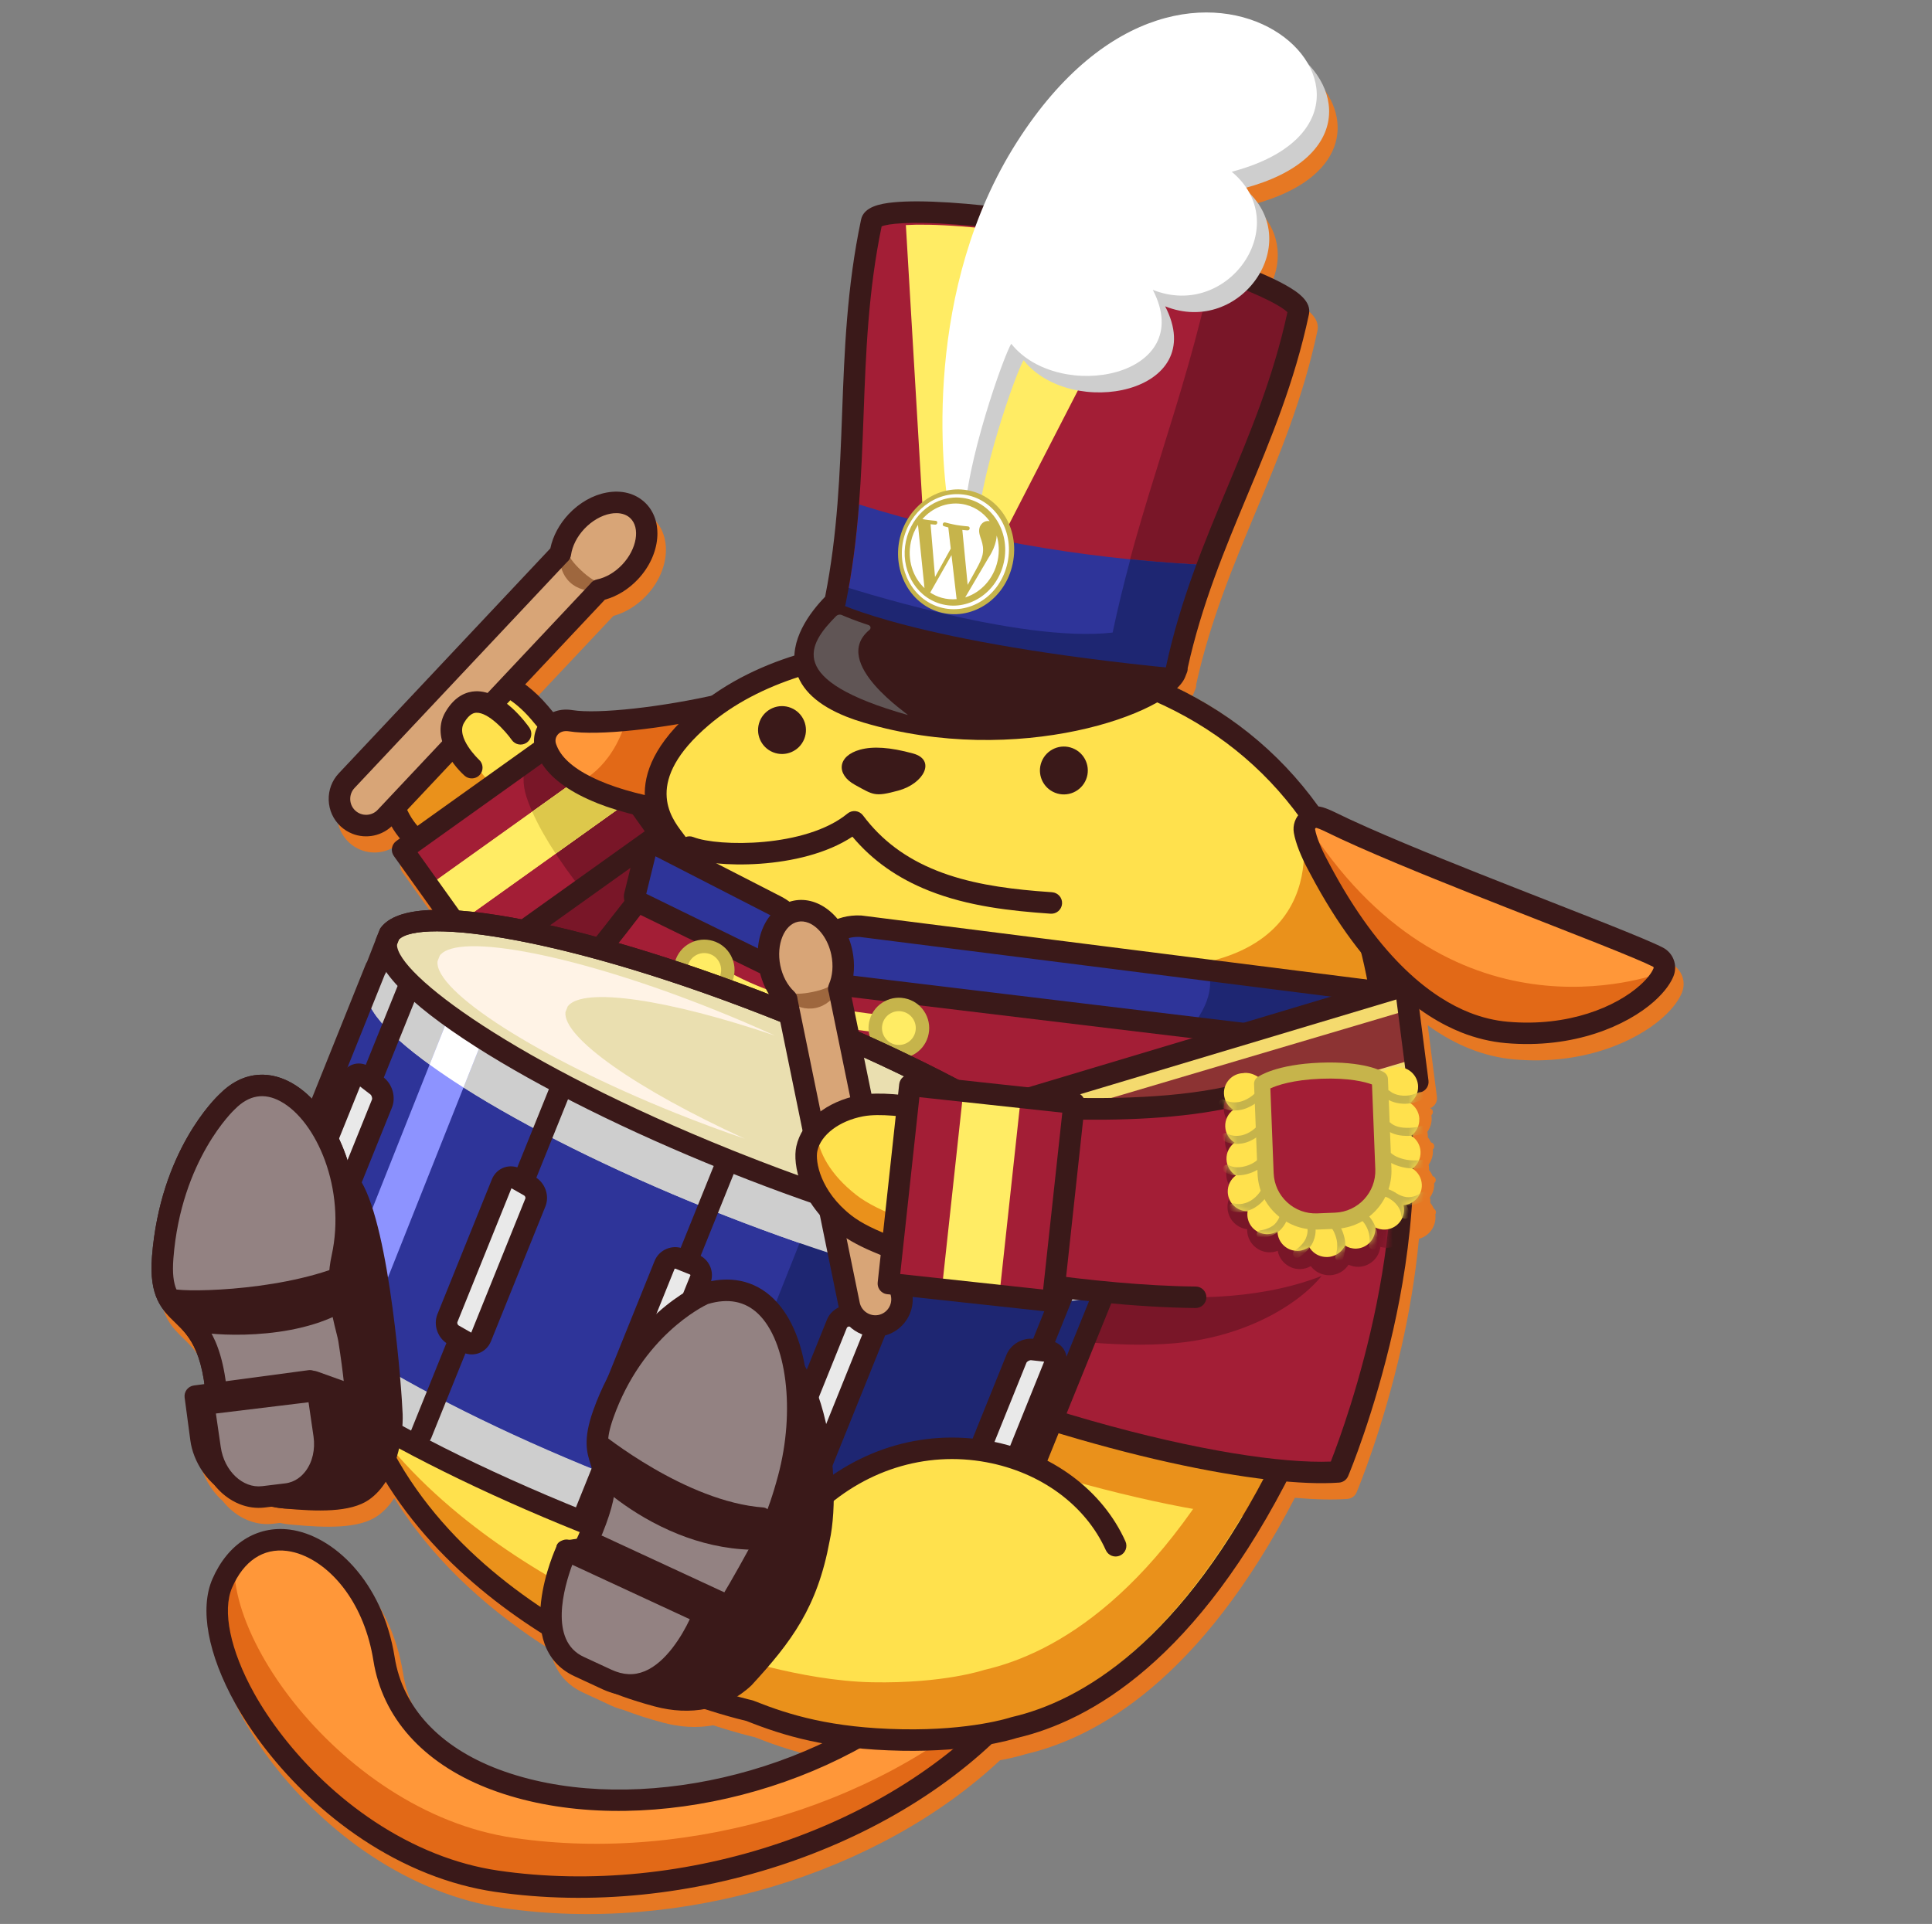 <svg width="249" height="248" viewBox="0 0 249 248" fill="none" xmlns="http://www.w3.org/2000/svg">
<rect x="0" y="0" width="249" height="248" fill="#808080" stroke="none"/>
<mask id="mask0_1421_432" style="mask-type:alpha" maskUnits="userSpaceOnUse" x="0" y="0" width="249" height="248">
<rect width="249" height="248" fill="#D9D9D9"/>
</mask>
<g mask="url(#mask0_1421_432)">
<path d="M215.417 124.236C214.391 123.702 211.977 122.687 207.822 121.035C205.714 120.197 203.31 119.257 200.756 118.256C197.814 117.106 194.774 115.912 191.684 114.684C186.019 112.432 177.929 109.164 173.114 106.781C172.575 106.514 172.032 106.295 171.59 106.16C171.4 106.103 171.212 106.069 171.021 106.053C171.021 106.053 171.018 106.052 171.016 106.047C171.012 106.038 171.004 106.031 170.998 106.026C166.297 99.483 160.189 94.371 152.82 90.79C153.313 90.308 153.658 89.833 153.839 89.379L153.96 89.074C153.96 89.074 153.968 89.054 153.972 89.045L154.06 88.823C154.093 88.739 154.125 88.651 154.142 88.561C154.167 88.44 154.176 88.325 154.17 88.207C155.977 80.013 158.956 72.885 161.837 65.983C164.844 58.785 167.951 51.343 169.797 42.62C170.146 40.973 168.411 39.758 166.861 38.885C165.956 38.376 164.826 37.834 163.497 37.268C165.266 34.121 165.242 30.101 162.157 27.022C162.028 26.777 161.882 26.533 161.72 26.293C173.611 23.01 174.442 15.322 169.701 10.359C165.044 2.131 146.615 -2.216 132.182 20.374C130.478 23.04 129.058 25.797 127.88 28.582C126.344 28.423 124.856 28.294 123.446 28.203C120.465 28.013 118.053 28.005 116.274 28.177C114.502 28.349 112.424 28.757 112.075 30.404C110.23 39.115 109.926 47.41 109.63 55.433C109.347 63.036 109.06 70.895 107.441 79.018C105.811 80.7 103.613 83.52 103.483 86.595C99.789 87.758 96.12 89.42 92.816 91.77C85.724 93.323 78.031 94.138 74.892 93.632C74.115 93.506 73.372 93.557 72.695 93.777C72.593 93.811 72.492 93.849 72.393 93.891C72.178 93.635 71.957 93.375 71.732 93.107C70.734 91.931 69.742 91.023 68.777 90.319L79.054 79.393C80.608 78.971 82.109 78.047 83.317 76.761C86.273 73.619 86.675 69.176 84.213 66.863C82.96 65.683 81.209 65.233 79.28 65.584C77.507 65.908 75.769 66.895 74.389 68.362C73.18 69.649 72.351 71.201 72.025 72.779L44.761 101.761C43.882 102.697 43.418 103.922 43.456 105.215C43.494 106.505 44.032 107.703 44.969 108.582C45.422 109.008 45.939 109.329 46.486 109.547C48.176 110.219 50.161 109.893 51.55 108.604C51.882 109.183 52.246 109.693 52.633 110.164L52.175 110.492C51.55 110.938 51.408 111.802 51.853 112.426L56.82 119.38C53.48 119.491 51.268 120.237 50.207 121.623L50.092 121.771L50.023 121.945L49.905 122.241L49.526 123.175L49.524 123.181L48.403 126.057C48.342 126.144 48.29 126.239 48.249 126.342L41.279 143.699C41.143 143.563 41.006 143.43 40.867 143.301C40.861 143.298 40.857 143.289 40.85 143.286C40.124 142.61 39.364 142.047 38.583 141.621C38.423 141.535 38.261 141.456 38.1 141.381C38.094 141.378 38.084 141.374 38.078 141.372C37.84 141.259 37.599 141.159 37.359 141.071C37.346 141.066 37.333 141.061 37.317 141.055C37.111 140.98 36.906 140.917 36.699 140.865C36.672 140.858 36.644 140.843 36.616 140.839C34.807 140.381 32.099 140.397 29.442 143.068C29.106 143.378 26.799 145.6 24.619 149.81C24.575 149.893 24.532 149.972 24.49 150.06C24.456 150.125 24.426 150.191 24.393 150.256C24.303 150.437 24.211 150.62 24.122 150.808C24.048 150.965 23.972 151.129 23.899 151.294C23.851 151.394 23.805 151.491 23.76 151.596C23.712 151.708 23.661 151.826 23.612 151.94C23.425 152.373 23.24 152.821 23.062 153.287C22.955 153.565 22.85 153.848 22.75 154.136C22.743 154.155 22.736 154.171 22.729 154.191C22.646 154.426 22.566 154.666 22.488 154.908C22.462 154.983 22.437 155.055 22.413 155.135C21.589 157.696 20.945 160.675 20.678 164.077C20.609 164.944 20.603 165.709 20.643 166.396C20.844 169.819 22.273 171.204 23.658 172.548C25.128 173.971 26.753 175.545 27.443 180.504L26.078 180.685C25.319 180.786 24.788 181.484 24.888 182.243L25.629 187.797C25.88 189.671 26.921 191.9 28.7 193.472C29.591 194.605 30.724 195.477 31.983 195.977C33 196.381 34.094 196.544 35.207 196.409L36.087 196.304C36.583 196.415 37.105 196.492 37.652 196.531C37.663 196.531 37.677 196.533 37.688 196.534C41.964 196.936 46.249 197.078 48.647 195.407C49.524 194.794 50.238 193.993 50.812 193.092C56.172 201.756 63.802 208.133 70.914 212.633C71.348 214.908 72.555 216.972 75.14 218.167L78.724 219.83C78.897 219.91 79.072 219.987 79.246 220.056C79.616 220.203 79.989 220.314 80.358 220.409C81.826 220.981 83.513 221.529 85.456 222.051C87.655 222.642 89.849 222.769 91.908 222.39C94.823 223.337 96.793 223.81 97.294 223.928L97.323 223.939C100.062 225.028 103.127 226.075 107.073 226.801C93.625 233.129 77.447 234.709 65.357 230.168C57.729 227.292 52.982 222.17 51.956 215.72C50.382 205.847 43.953 199.967 38.42 199.259C34.159 198.717 30.437 201.095 28.467 205.62C26.797 209.455 27.87 215.308 31.409 221.68C35.571 229.167 44.263 238.854 56.188 243.594C59.043 244.729 61.957 245.518 64.848 245.944C87.753 249.309 113.203 241.563 128.887 226.899C130.748 226.55 131.863 226.21 132.158 226.115C141.37 223.973 154.752 216.459 166.883 193.066C169.564 193.297 171.849 193.344 173.666 193.209C174.185 193.169 174.638 192.846 174.839 192.367C174.975 192.044 178.206 184.338 180.649 173.512C181.553 169.503 182.403 164.757 182.876 159.686C184.158 159.338 185.063 158.159 185.007 156.78C185.003 156.696 184.995 156.615 184.985 156.536C185.106 156.346 185.095 156.092 184.937 155.917C184.895 155.871 184.846 155.836 184.795 155.805C184.683 155.533 184.534 155.28 184.348 155.053C184.354 154.973 184.353 154.891 184.349 154.807C184.342 154.656 184.319 154.508 184.288 154.362C184.666 153.841 184.867 153.205 184.841 152.547C184.842 152.536 184.838 152.527 184.839 152.516C184.989 152.4 185.068 152.212 185.034 152.016C184.994 151.806 184.837 151.647 184.639 151.602C184.529 151.316 184.37 151.051 184.176 150.817C184.181 150.738 184.184 150.657 184.183 150.574C184.176 150.422 184.153 150.275 184.121 150.129C184.5 149.608 184.7 148.972 184.675 148.314C184.672 148.264 184.665 148.217 184.663 148.167C184.818 148.039 184.893 147.822 184.83 147.615C184.773 147.421 184.612 147.29 184.429 147.254C184.321 147.01 184.182 146.787 184.014 146.582C184.02 146.503 184.022 146.421 184.021 146.339C184.015 146.187 183.991 146.04 183.96 145.894C184.338 145.373 184.539 144.737 184.514 144.079C184.51 143.965 184.496 143.852 184.48 143.741C184.679 143.578 184.732 143.293 184.594 143.07C184.525 142.961 184.424 142.888 184.311 142.854C184.904 142.627 185.277 142.026 185.191 141.388L184.006 132.162C185.994 133.593 187.829 134.546 189.416 135.177C191.302 135.927 193.239 136.391 195.176 136.561C203.941 137.324 210.784 134.289 214.264 131.196C215.816 129.815 216.489 128.655 216.78 127.924C217.336 126.524 216.747 124.94 215.41 124.245L215.417 124.236Z" fill="#E67823"/>
<path d="M96.401 135.83C96.401 135.83 83.424 136.979 78.399 135.369C70.231 132.756 59.744 111.371 59.744 111.371L75.929 99.872C75.929 99.872 85.429 112.251 88.424 115.268C90.093 116.948 107.271 113.143 108.505 126.466C109.301 135.042 96.401 135.83 96.401 135.83Z" fill="#791628"/>
<path d="M77.473 136.506C68.947 133.117 58.929 112.858 58.5 111.979C58.202 111.369 58.386 110.633 58.942 110.239L75.126 98.74C75.735 98.307 76.574 98.436 77.029 99.027C77.122 99.15 86.329 111.132 89.321 114.2C89.767 114.355 91.187 114.42 92.339 114.475C98.113 114.747 108.86 115.25 109.887 126.337C110.105 128.679 109.47 130.734 108.004 132.443C104.431 136.614 97.044 137.174 96.505 137.209C95.76 137.274 83.164 138.347 77.975 136.687C77.809 136.636 77.641 136.573 77.473 136.506ZM61.515 111.81C64.798 118.236 72.932 132.167 78.822 134.05C83.525 135.553 96.155 134.461 96.281 134.452C96.294 134.449 96.305 134.45 96.317 134.447C96.382 134.443 103.042 133.985 105.907 130.64C106.876 129.505 107.278 128.185 107.131 126.595C106.388 118.58 99.353 117.58 92.211 117.246C89.66 117.127 88.255 117.06 87.444 116.242C84.909 113.691 78.033 104.857 75.647 101.773L61.515 111.81Z" fill="#3A1919"/>
<path d="M50.097 101.002C51.173 107.68 53.995 107.971 57.665 112.4C61.855 117.461 65.012 118.504 68.683 116.187C71.636 114.319 74.902 111.588 78.198 105.239C79.163 103.897 73.643 96.697 69.581 91.91C66.758 88.585 63.785 87.288 61.118 87.387C55.25 87.783 49.784 94.016 50.1 101.003L50.097 101.002Z" fill="#FFE14D"/>
<path d="M51.255 104.578C52.433 109.199 55.096 109.102 57.665 112.4C60.599 116.168 63.03 118.257 65.066 116.971C67.783 116.69 69.624 115.566 73.072 112.18C73.549 111.345 65.147 103.507 62.314 99.935C60.345 97.453 58.446 96.341 56.842 96.195C53.326 96.001 50.514 99.803 51.255 104.578Z" fill="#EA911B"/>
<path d="M62.538 118.247C60.276 117.348 58.326 115.369 56.598 113.284C55.575 112.05 54.634 111.165 53.722 110.307C51.491 108.213 49.564 106.403 48.727 101.221C48.718 101.169 48.714 101.115 48.712 101.063C48.372 93.506 54.125 86.471 61.023 86.004C61.039 86.002 61.054 86.001 61.065 86.002C63.418 85.916 66.987 86.716 70.635 91.013C80.849 103.05 79.994 105.08 79.379 105.962C75.882 112.667 72.384 115.485 69.423 117.357C66.84 118.988 64.563 119.052 62.538 118.247ZM51.48 100.862C52.169 105.045 53.545 106.338 55.624 108.29C56.552 109.162 57.602 110.15 58.735 111.517C62.954 116.612 65.387 116.632 67.946 115.014C70.594 113.342 73.724 110.811 76.91 104.708C76.693 103.455 73.756 98.971 68.525 92.806C66.215 90.084 63.68 88.689 61.191 88.769C55.861 89.144 51.255 94.891 51.48 100.862Z" fill="#3A1919"/>
<path d="M85.036 107.474L74.811 93.162L51.895 109.534L62.12 123.845L85.036 107.474Z" fill="#A31E36"/>
<path d="M74.806 93.16L67.863 98.119C67.406 99.503 67.305 101.043 67.844 102.696C69.178 106.794 72.486 111.508 74.962 114.665L85.034 107.472L74.81 93.161L74.806 93.16Z" fill="#791628"/>
<path d="M81.713 102.823L78.135 97.815L55.219 114.187L58.797 119.195L81.713 102.823Z" fill="#FFEC64"/>
<path d="M78.13 97.814L68.595 104.624L55.212 114.184L58.79 119.192L71.616 110.029L81.708 102.822L78.13 97.814Z" fill="#FFEC64"/>
<path d="M78.13 97.813L68.594 104.626C69.395 106.436 70.472 108.292 71.615 110.032L81.708 102.821L78.13 97.813Z" fill="#DDC84B"/>
<path d="M61.599 125.131C61.354 125.034 61.141 124.867 60.982 124.647L50.758 110.337C50.313 109.713 50.459 108.85 51.08 108.404L73.998 92.033C74.299 91.821 74.669 91.733 75.032 91.796C75.395 91.858 75.718 92.057 75.93 92.358L86.154 106.668C86.366 106.969 86.454 107.339 86.392 107.702C86.329 108.065 86.13 108.388 85.829 108.6L62.911 124.97C62.611 125.183 62.24 125.27 61.877 125.208C61.78 125.191 61.686 125.165 61.592 125.128L61.599 125.131ZM53.82 109.854L62.432 121.91L83.097 107.149L74.485 95.093L53.82 109.854Z" fill="#3A1919"/>
<path d="M98.758 88.106L93.209 90.757C85.539 92.546 77.098 93.47 73.577 92.905C73.017 92.813 72.496 92.849 72.029 93.002C71.074 93.312 70.377 94.138 70.24 95.12C70.176 95.572 70.236 96.031 70.407 96.454C70.601 96.978 70.826 97.407 71.125 97.846C73.419 101.207 79.739 103.79 88.9 104.87L91.339 105.158C91.948 99.47 92.268 93.246 98.761 88.107L98.758 88.106Z" fill="#FF9739"/>
<path d="M97.422 88.202L91.874 90.853C88.156 91.72 84.138 92.441 80.703 92.831C78.782 99.314 74.49 100.895 74.49 100.895C77.299 101.874 83.578 104.493 87.559 104.961L89.998 105.248C90.608 99.56 90.928 93.336 97.421 88.197L97.422 88.202Z" fill="#E26917"/>
<path d="M76.952 103.514C73.676 102.211 71.294 100.56 69.972 98.626C69.608 98.09 69.334 97.559 69.106 96.951C68.849 96.312 68.766 95.612 68.862 94.93C69.072 93.426 70.145 92.153 71.595 91.682C72.273 91.459 73.012 91.41 73.792 91.538C77.082 92.067 85.383 91.147 92.743 89.443L98.158 86.858C98.794 86.552 99.558 86.777 99.931 87.376C100.304 87.975 100.167 88.76 99.614 89.196C93.917 93.7 93.35 99.14 92.804 104.406L92.71 105.308C92.672 105.677 92.486 106.013 92.196 106.244C91.907 106.476 91.538 106.579 91.17 106.537L88.731 106.25C84.075 105.7 80.101 104.773 76.953 103.521L76.952 103.514ZM93.273 92.162C85.394 93.98 77.046 94.866 73.351 94.27C73.015 94.215 72.71 94.231 72.453 94.316C71.999 94.463 71.67 94.85 71.604 95.308C71.577 95.518 71.603 95.733 71.68 95.931C71.686 95.945 71.689 95.957 71.695 95.971C71.845 96.381 72.016 96.71 72.258 97.067C74.323 100.094 80.6 102.496 89.049 103.491L90.096 103.613C90.483 99.92 90.98 95.932 93.269 92.161L93.273 92.162Z" fill="#3A1919"/>
<path d="M133.351 216.527C128.128 217.72 123.313 218.158 118.933 218.113L118.511 218.463C103.622 230.809 80.092 235.496 63.78 229.367C55.653 226.304 50.604 220.786 49.499 213.843C48.029 204.637 42.178 199.177 37.158 198.538C33.485 198.073 30.387 200.092 28.65 204.076C27.153 207.514 28.206 212.92 31.532 218.908C36.071 227.079 44.826 235.922 55.612 240.209C58.281 241.27 61.078 242.054 63.962 242.477C88.452 246.073 115.886 236.768 130.675 219.846L133.402 216.51C133.402 216.51 133.366 216.518 133.349 216.522L133.351 216.527Z" fill="#FF9739"/>
<path d="M130.154 217.172C114.885 232.237 89.229 240.284 66.179 236.899C63.295 236.476 60.498 235.692 57.829 234.632C47.043 230.344 38.288 221.501 33.749 213.33C31.258 208.844 30.044 204.686 30.217 201.438C29.614 202.186 29.088 203.069 28.649 204.079C27.152 207.517 28.205 212.923 31.531 218.912C36.07 227.082 44.825 235.926 55.611 240.213C58.279 241.274 61.076 242.057 63.961 242.481C88.451 246.076 115.882 236.77 130.673 219.85L133.401 216.513C133.401 216.513 133.364 216.521 133.348 216.526C132.265 216.774 131.2 216.988 130.154 217.172Z" fill="#E26917"/>
<path d="M55.099 241.5C43.173 236.76 34.478 227.072 30.32 219.586C26.781 213.214 25.708 207.361 27.378 203.526C29.348 199.001 33.065 196.625 37.331 197.165C42.864 197.873 49.293 203.753 50.867 213.626C51.892 220.076 56.64 225.198 64.267 228.073C80.149 234.039 103.089 229.449 117.625 217.399L118.049 217.046C118.3 216.836 118.62 216.725 118.947 216.728C123.588 216.772 128.327 216.252 133.033 215.178C133.05 215.174 133.091 215.164 133.103 215.161C133.68 215.033 134.273 215.283 134.584 215.787C134.894 216.291 134.851 216.933 134.476 217.391L131.748 220.728C131.748 220.728 131.728 220.75 131.72 220.761C116.635 238.016 88.689 247.513 63.762 243.852C60.871 243.426 57.957 242.636 55.102 241.501L55.099 241.5ZM38.96 200.436C38.294 200.171 37.629 199.997 36.98 199.914C33.921 199.526 31.414 201.201 29.919 204.633C28.618 207.626 29.671 212.712 32.74 218.241C36.67 225.308 44.873 234.454 56.123 238.925C58.778 239.981 61.482 240.716 64.162 241.111C88.201 244.642 115.115 235.53 129.616 218.956L129.884 218.627C126.386 219.215 122.881 219.507 119.427 219.505L119.392 219.536C104.152 232.175 80.032 236.96 63.291 230.671C63.097 230.597 62.899 230.523 62.709 230.447C54.459 227.168 49.294 221.372 48.128 214.066C46.962 206.767 42.928 202.017 38.959 200.439L38.96 200.436Z" fill="#3A1919"/>
<path d="M131.207 221.396C140.382 219.28 153.847 211.632 166.002 187.223C173.512 172.145 178.691 153.789 179.204 140.459C179.352 136.571 179.253 132.749 178.773 129.072C176.866 114.468 171.437 106.764 171.432 106.758C171.148 106.283 170.857 105.814 170.554 105.347C170.15 104.713 169.734 104.081 169.292 103.458C169.292 103.458 169.292 103.458 169.289 103.457C169.289 103.457 169.289 103.457 169.286 103.456C164.297 96.512 157.672 91.217 149.592 87.719C148.927 87.432 148.253 87.149 147.583 86.883C128.106 79.141 104.695 79.403 90.957 91.133C80.035 100.456 87.229 107.151 87.603 108.209C89.824 112.663 65.649 142.708 65.649 142.708C59.877 141.156 48.975 141.351 44.235 149.788C44.173 149.897 43.879 151.808 43.767 152.636C43.761 152.678 43.751 152.722 43.748 152.766C43.717 153.004 43.686 153.241 43.655 153.478C42.192 151.178 40.294 149.511 38.131 148.651C35.668 147.672 32.976 147.825 30.749 149.068C28.181 150.503 26.431 153.199 25.819 156.661C24.372 164.867 31.679 184.153 39.909 189.956C40.596 190.441 41.262 190.81 41.886 191.058C43.383 191.653 44.696 191.567 45.787 190.801C47.696 189.458 48.509 186.325 48.744 184.063C61.367 211.281 97.126 219.225 97.126 219.225L97.255 219.276C101.944 221.14 107.465 222.828 116.735 223.005C126.006 223.179 131.206 221.407 131.206 221.407L131.207 221.396Z" fill="#FFE14D"/>
<path d="M177.477 140.969C177.625 137.081 177.526 133.259 177.045 129.583C175.548 118.111 171.878 110.897 170.368 108.329C171.394 111.544 172.352 115.473 172.955 120.096C173.436 123.772 173.536 127.591 173.387 131.483C172.877 144.814 169.18 165.996 161.67 181.073C149.515 205.482 136.049 213.134 126.875 215.246C126.875 215.246 121.674 217.022 112.404 216.844C103.132 216.67 92.798 213.066 92.798 213.066C92.798 213.066 55.555 202.291 42.931 175.077C42.697 177.336 41.883 180.472 39.974 181.815C38.886 182.583 37.573 182.668 36.073 182.072C35.449 181.824 34.784 181.452 34.096 180.97C31.216 178.941 28.453 175.26 26.135 170.981C28.73 178.799 33.294 187.01 38.186 190.456C38.873 190.942 39.539 191.311 40.163 191.559C41.66 192.154 42.972 192.068 44.064 191.301C45.973 189.958 46.785 186.826 47.021 184.564C59.644 211.781 95.403 219.725 95.403 219.725L95.531 219.777C100.221 221.641 105.742 223.328 115.012 223.505C124.283 223.679 129.483 221.907 129.483 221.907C138.658 219.792 152.123 212.143 164.281 187.735C171.791 172.658 176.97 154.302 177.48 140.971L177.477 140.969Z" fill="#EA911B"/>
<path d="M177.617 155.544C177.594 150.417 177.036 145.256 175.67 140.375C135.937 133.333 105.421 130.335 105.421 130.335C94.438 125.549 80.999 119.458 80.999 119.458C80.79 119.986 78.71 122.666 75.945 126.107C75.651 126.527 75.347 126.954 75.038 127.394C70.383 133.949 65.554 140.151 63.957 142.182C63.627 142.11 63.281 142.043 62.922 141.982C61.43 143.775 60.483 144.912 60.483 144.912C60.333 150.812 65.093 157.505 89.724 171.56C118.576 186.565 146.808 194.328 162.413 195.7C163.646 193.581 164.876 191.312 166.087 188.875C171.29 178.43 175.385 166.42 177.613 155.546L177.617 155.544Z" fill="#EA911B"/>
<path d="M167.642 105.953C167.642 105.953 173.042 125.655 145.513 124.828L178.771 129.076C178.771 129.076 179.619 118.317 167.638 105.951L167.642 105.953Z" fill="#EA911B"/>
<path d="M84.944 218.177C82.379 217.157 79.521 215.898 76.526 214.365C67.54 209.761 55.786 201.794 48.746 189.368C48.215 190.826 47.381 192.295 46.073 193.214C45.043 193.938 43.305 194.597 40.866 193.627C40.141 193.339 39.378 192.916 38.603 192.37C29.863 186.208 22.405 166.449 23.948 157.702C24.629 153.821 26.625 150.779 29.566 149.138C32.161 147.691 35.282 147.511 38.137 148.646C39.63 149.239 41.018 150.175 42.242 151.407C42.386 150.633 42.459 150.498 42.519 150.391C47.62 141.311 58.702 141.139 64.602 142.434C66.199 140.403 71.027 134.204 75.683 127.646C86.343 112.635 86.15 109.771 86.072 109.453C86.066 109.439 86.059 109.429 86.053 109.415C86 109.335 85.863 109.153 85.749 109.008C84.102 106.851 79.093 100.286 89.546 91.362C97.891 84.239 109.361 82.331 117.515 81.987C127.721 81.556 138.683 83.337 147.583 86.875C148.265 87.146 148.956 87.432 149.633 87.727C157.946 91.326 164.766 96.776 169.903 103.929C169.908 103.934 169.915 103.945 169.921 103.95C170.322 104.516 170.732 105.134 171.215 105.889C171.478 106.295 171.758 106.746 172.088 107.294C172.564 107.99 177.773 115.89 179.637 130.18C180.098 133.718 180.243 137.518 180.08 141.799C179.563 155.31 174.325 173.888 166.736 189.128C154.362 213.976 140.524 221.819 131.073 224.019C130.376 224.245 125.13 225.835 116.201 225.67C106.656 225.491 100.965 223.725 96.237 221.846L96.208 221.834C95.42 221.651 90.992 220.581 84.951 218.18L84.944 218.177ZM48.747 184.057C49.069 184.185 49.34 184.431 49.492 184.763C55.837 198.441 68.348 207.052 77.728 211.868C87.977 217.131 96.829 219.137 96.918 219.157C96.99 219.174 97.069 219.21 97.131 219.223L97.259 219.274C101.743 221.056 107.149 222.732 116.251 222.902C125.122 223.07 130.202 221.391 130.25 221.373C130.294 221.357 130.34 221.345 130.385 221.334C139.256 219.291 152.333 211.831 164.253 187.891C171.68 172.975 176.805 154.84 177.308 141.692C177.467 137.57 177.33 133.922 176.888 130.541C175.061 116.542 170.001 109.148 169.785 108.839C169.771 108.818 169.757 108.798 169.746 108.779C169.409 108.22 169.138 107.784 168.879 107.387C168.416 106.658 168.027 106.079 167.654 105.547C167.647 105.544 167.646 105.536 167.641 105.53C162.799 98.798 156.372 93.663 148.534 90.268C147.881 89.987 147.219 89.712 146.559 89.45C129.619 82.716 104.334 82.376 91.345 93.468C82.888 100.688 86.437 105.337 87.954 107.324C88.256 107.719 88.464 107.992 88.591 108.3C89.105 109.391 89.159 111.306 85.999 116.904C84.229 120.044 81.601 124.076 78.192 128.893C72.412 137.058 66.281 144.774 66.221 144.851C65.877 145.285 65.311 145.47 64.775 145.328C59.144 143.816 49.281 144.249 45.022 151.588C44.936 152.038 44.733 153.347 44.629 154.104L44.613 154.202C44.576 154.463 44.548 154.694 44.519 154.925C44.449 155.505 44.022 155.979 43.448 156.109C42.878 156.241 42.286 155.994 41.974 155.505C40.663 153.448 38.979 151.966 37.109 151.223C35.033 150.397 32.776 150.522 30.914 151.56C28.716 152.784 27.211 155.138 26.674 158.186C25.319 165.87 32.465 184.66 40.199 190.108C40.797 190.528 41.366 190.848 41.888 191.055C43.288 191.612 44.034 191.263 44.478 190.952C45.896 189.954 46.634 187.328 46.857 185.203C46.92 184.583 47.392 184.081 48.007 183.979C48.263 183.935 48.519 183.966 48.747 184.057ZM86.08 109.471C86.08 109.471 86.08 109.471 86.083 109.472C86.083 109.472 86.083 109.472 86.08 109.471ZM86.017 109.319C86.017 109.319 86.031 109.358 86.041 109.381C86.034 109.36 86.023 109.34 86.017 109.319Z" fill="#3A1919"/>
<path d="M178.846 134.261C139.113 127.219 108.596 124.221 108.596 124.221C97.614 119.434 84.175 113.343 84.175 113.343C83.503 115.033 63.276 139.76 63.276 139.76C63.126 145.66 68.27 151.388 92.901 165.442C126.727 183.032 159.7 190.671 172.475 189.729C172.475 189.729 185.64 158.568 178.846 134.261Z" fill="#A31E36"/>
<path d="M116.636 177.821C108.802 174.707 100.6 171.007 92.26 166.671C92.244 166.664 92.229 166.655 92.211 166.644C79.907 159.621 72.399 154.665 67.866 150.567C63.582 146.699 61.796 143.454 61.889 139.723C61.896 139.416 62.007 139.118 62.201 138.882C69.779 129.616 82.079 114.37 82.899 112.795C83.043 112.461 83.314 112.192 83.655 112.056C84.005 111.915 84.404 111.925 84.745 112.079C84.878 112.139 98.137 118.148 108.95 122.863C111.784 123.151 141.502 126.234 179.087 132.895C179.613 132.989 180.037 133.374 180.181 133.885C183.771 146.722 181.825 161.379 179.562 171.412C177.119 182.238 173.888 189.944 173.753 190.266C173.551 190.745 173.097 191.072 172.579 191.108C163.325 191.791 141.937 187.874 116.641 177.819L116.636 177.821ZM93.564 164.226C127.533 181.888 159.082 188.889 171.517 188.398C173.446 183.48 183.242 156.773 177.734 135.474C138.932 128.631 108.759 125.631 108.458 125.601C108.314 125.588 108.172 125.551 108.04 125.491C98.961 121.532 88.083 116.63 84.674 115.089C81.412 119.704 69.175 134.728 64.658 140.25C64.82 145.197 69.833 150.682 93.561 164.224L93.564 164.226ZM82.897 112.809C82.897 112.809 82.89 112.825 82.888 112.832C82.89 112.825 82.894 112.816 82.897 112.809Z" fill="#3A1919"/>
<path fill-rule="evenodd" clip-rule="evenodd" d="M152.144 165.504C142.904 166.976 116.176 160.075 116.176 160.075L112.824 167.934C112.824 167.934 136.158 174.514 151.441 173.142C164.734 171.948 172.833 163.668 171.779 160.592C170.96 158.19 160.405 164.189 152.141 165.503L152.144 165.504Z" fill="#791628"/>
<path d="M83.345 109.186L81.814 115.42C81.733 115.735 81.884 116.059 82.172 116.207L102.832 126.306C102.832 126.306 102.866 126.248 102.924 126.141C104.754 122.757 103.409 118.525 99.985 116.769L84.335 108.74C83.938 108.538 83.456 108.756 83.348 109.187L83.345 109.186Z" fill="#2E3499"/>
<path d="M102.318 127.592C102.286 127.579 102.253 127.566 102.222 127.55L81.562 117.452C80.672 116.998 80.23 116.028 80.469 115.08L82 108.856C82 108.856 82.003 108.85 82.004 108.846C82.16 108.23 82.585 107.724 83.162 107.462C83.74 107.199 84.404 107.217 84.966 107.508L100.617 115.536C102.62 116.564 104.09 118.315 104.757 120.462C105.416 122.592 105.2 124.843 104.143 126.797C104.068 126.939 104.019 127.016 104.019 127.016C103.665 127.598 102.943 127.837 102.319 127.589L102.318 127.592ZM83.29 115.213L102.137 124.427C102.436 123.412 102.429 122.325 102.107 121.287C101.662 119.854 100.683 118.69 99.348 118.006L84.478 110.378L83.289 115.216L83.29 115.213Z" fill="#3A1919"/>
<path d="M180.995 129.107L180.673 135.14C180.567 135.444 180.267 135.638 179.945 135.603L102.833 126.306C102.833 126.306 105.178 119.112 110.904 119.391L180.415 128.194C180.859 128.24 181.143 128.688 180.999 129.108L180.995 129.107Z" fill="#2E3499"/>
<path d="M155.703 125.062C155.703 125.062 156.952 127.735 154.056 131.72L180.671 135.135L180.993 129.102L155.705 125.059L155.703 125.062Z" fill="#1E2672"/>
<path d="M102.318 127.592C102.051 127.486 101.82 127.297 101.66 127.051C101.438 126.702 101.382 126.27 101.512 125.878C101.622 125.545 104.261 117.686 110.966 118.006C111.002 118.009 111.038 118.012 111.074 118.016L180.585 126.819C181.191 126.88 181.749 127.229 182.092 127.764C182.39 128.233 182.489 128.791 182.371 129.321L182.057 135.212C182.051 135.34 182.026 135.469 181.982 135.589C181.664 136.51 180.765 137.084 179.797 136.979L102.663 127.681C102.542 127.666 102.427 127.635 102.318 127.592ZM110.784 120.77C107.733 120.654 105.799 123.344 104.85 125.151L179.34 134.133L179.59 129.483L110.784 120.77ZM180.267 129.57L180.239 129.566C180.239 129.566 180.256 129.569 180.267 129.57Z" fill="#3A1919"/>
<path d="M87.609 162.31L87.583 162.299C86.976 162.043 86.692 161.342 86.948 160.735L101.729 125.837C101.983 125.237 102.669 124.955 103.268 125.193L103.293 125.203C103.9 125.459 104.184 126.161 103.928 126.767L89.147 161.665C88.894 162.265 88.207 162.548 87.609 162.31Z" fill="#3A1919"/>
<path d="M94.833 140.898C92.467 139.958 90.317 138.88 88.418 137.674C87.885 137.335 87.727 136.628 88.063 136.09C88.402 135.558 89.11 135.399 89.647 135.736C93.174 137.973 99.544 140.926 109.875 142.3C110.502 142.382 110.943 142.96 110.858 143.586C110.777 144.213 110.199 144.654 109.573 144.569C104.096 143.842 99.113 142.592 94.836 140.892L94.833 140.898Z" fill="#FFEC64"/>
<path d="M85.907 138.524C87.469 139.145 89.24 138.382 89.861 136.82C90.482 135.257 89.719 133.487 88.156 132.866C86.594 132.245 84.823 133.008 84.202 134.57C83.581 136.133 84.344 137.903 85.907 138.524Z" fill="#FFEC64"/>
<path d="M85.587 139.329C83.678 138.57 82.669 136.44 83.323 134.467C83.653 133.476 84.346 132.671 85.281 132.204C86.216 131.737 87.275 131.659 88.266 131.989C89.254 132.318 90.062 133.012 90.529 133.947C90.998 134.879 91.075 135.942 90.744 136.932C90.414 137.923 89.721 138.728 88.786 139.195C87.854 139.664 86.791 139.741 85.801 139.41C85.729 139.385 85.657 139.36 85.586 139.332L85.587 139.329ZM87.841 133.676C87.803 133.661 87.761 133.644 87.721 133.632C87.168 133.449 86.58 133.492 86.059 133.754C85.538 134.013 85.151 134.463 84.969 135.013C84.591 136.153 85.215 137.396 86.35 137.765C86.904 137.948 87.491 137.905 88.013 137.643C88.533 137.384 88.921 136.934 89.102 136.384C89.285 135.83 89.243 135.243 88.98 134.722C88.739 134.242 88.337 133.873 87.841 133.676Z" fill="#C6B44B"/>
<path d="M110.719 146.892C112.281 147.513 114.051 146.75 114.673 145.187C115.294 143.625 114.53 141.855 112.968 141.233C111.405 140.612 109.635 141.376 109.014 142.938C108.393 144.501 109.156 146.271 110.719 146.892Z" fill="#FFEC64"/>
<path d="M110.392 147.694C109.501 147.34 108.779 146.68 108.347 145.815C107.879 144.884 107.802 143.821 108.132 142.83C108.463 141.84 109.156 141.034 110.09 140.567C111.022 140.099 112.085 140.022 113.076 140.352C114.071 140.681 114.872 141.375 115.339 142.31C115.807 143.242 115.884 144.305 115.554 145.295C115.223 146.286 114.53 147.092 113.596 147.559C112.664 148.027 111.601 148.104 110.61 147.773C110.538 147.749 110.463 147.722 110.392 147.694ZM112.648 142.038C112.609 142.023 112.567 142.006 112.527 141.994C111.974 141.811 111.387 141.854 110.866 142.113C110.346 142.372 109.958 142.822 109.776 143.375C109.593 143.929 109.635 144.516 109.898 145.038C110.157 145.558 110.603 145.944 111.157 146.127C111.71 146.31 112.297 146.267 112.819 146.005C113.34 145.746 113.727 145.296 113.908 144.746C114.091 144.192 114.049 143.605 113.787 143.083C113.545 142.604 113.143 142.235 112.648 142.038Z" fill="#C6B44B"/>
<path d="M97.299 129.407C95.458 128.675 93.757 127.853 92.21 126.944C91.663 126.622 91.483 125.921 91.805 125.374C92.125 124.83 92.828 124.648 93.375 124.969C96.966 127.083 103.43 129.82 113.814 130.842C114.442 130.902 114.904 131.466 114.84 132.096C114.776 132.727 114.217 133.187 113.586 133.122C107.467 132.52 101.94 131.251 97.299 129.407Z" fill="#FFEC64"/>
<path d="M89.636 127.856C91.199 128.477 92.969 127.714 93.59 126.151C94.212 124.589 93.448 122.818 91.886 122.197C90.323 121.576 88.553 122.339 87.932 123.902C87.311 125.465 88.074 127.235 89.636 127.856Z" fill="#FFEC64"/>
<path d="M89.311 128.658C88.461 128.32 87.761 127.699 87.32 126.887C86.825 125.967 86.716 124.909 87.013 123.909C87.31 122.909 87.981 122.084 88.901 121.588C89.821 121.093 90.878 120.984 91.878 121.281C92.881 121.579 93.704 122.249 94.199 123.169C94.694 124.089 94.803 125.146 94.506 126.146C93.89 128.212 91.707 129.391 89.641 128.774C89.528 128.741 89.417 128.7 89.311 128.658ZM91.57 123.003C91.509 122.979 91.447 122.955 91.386 122.941C90.829 122.776 90.239 122.836 89.726 123.113C89.213 123.39 88.841 123.849 88.675 124.406C88.51 124.963 88.57 125.553 88.847 126.066C89.124 126.578 89.583 126.951 90.14 127.117C91.29 127.458 92.504 126.804 92.85 125.652C93.016 125.095 92.956 124.505 92.679 123.992C92.435 123.537 92.046 123.193 91.57 123.003Z" fill="#C6B44B"/>
<path d="M114.723 135.345C116.285 135.966 118.056 135.203 118.677 133.64C119.298 132.078 118.535 130.307 116.972 129.686C115.409 129.065 113.639 129.828 113.018 131.391C112.397 132.954 113.16 134.724 114.723 135.345Z" fill="#FFEC64"/>
<path d="M114.4 136.148C112.539 135.409 111.516 133.351 112.102 131.399C112.399 130.399 113.07 129.574 113.99 129.079C114.91 128.583 115.967 128.474 116.967 128.771C117.97 129.069 118.791 129.742 119.288 130.659C119.783 131.579 119.892 132.636 119.595 133.636C119.298 134.636 118.627 135.462 117.707 135.957C116.787 136.452 115.73 136.562 114.73 136.265C114.617 136.231 114.509 136.192 114.403 136.15L114.4 136.148ZM116.655 130.492C116.594 130.468 116.533 130.444 116.471 130.43C115.915 130.265 115.324 130.325 114.812 130.602C114.299 130.879 113.926 131.338 113.761 131.895C113.419 133.045 114.077 134.261 115.226 134.605C115.782 134.771 116.373 134.711 116.885 134.434C117.398 134.157 117.771 133.697 117.936 133.141C118.101 132.584 118.042 131.994 117.765 131.481C117.52 131.026 117.132 130.682 116.655 130.492Z" fill="#C6B44B"/>
<path d="M90.767 151.924C88.401 150.984 86.251 149.906 84.352 148.7C83.819 148.361 83.661 147.654 83.997 147.116C84.336 146.584 85.044 146.425 85.581 146.762C89.109 148.999 95.479 151.952 105.809 153.326C106.436 153.408 106.877 153.986 106.792 154.612C106.711 155.239 106.133 155.68 105.507 155.595C100.03 154.868 95.047 153.618 90.766 151.917L90.767 151.924Z" fill="#FFEC64"/>
<path d="M81.841 149.551C83.403 150.172 85.173 149.409 85.794 147.846C86.415 146.283 85.652 144.513 84.09 143.892C82.527 143.271 80.757 144.034 80.136 145.597C79.515 147.159 80.278 148.93 81.841 149.551Z" fill="#FFEC64"/>
<path d="M81.518 150.354C80.626 150 79.904 149.34 79.473 148.475C79.004 147.544 78.927 146.481 79.258 145.49C79.588 144.499 80.281 143.694 81.216 143.227C82.151 142.76 83.211 142.682 84.201 143.012C85.191 143.346 85.997 144.035 86.464 144.97C86.933 145.902 87.01 146.965 86.679 147.955C86.349 148.946 85.656 149.751 84.721 150.219C83.79 150.687 82.727 150.764 81.736 150.433C81.664 150.408 81.588 150.382 81.518 150.354ZM83.773 144.698C83.735 144.683 83.693 144.666 83.653 144.654C83.099 144.471 82.512 144.514 81.99 144.776C81.47 145.035 81.083 145.485 80.901 146.035C80.718 146.589 80.761 147.176 81.023 147.698C81.282 148.218 81.732 148.605 82.282 148.787C82.836 148.97 83.423 148.927 83.945 148.665C84.465 148.406 84.853 147.956 85.034 147.406C85.217 146.852 85.174 146.265 84.915 145.745C84.674 145.265 84.272 144.896 83.776 144.699L83.773 144.698Z" fill="#C6B44B"/>
<path d="M106.652 157.918C108.215 158.54 109.985 157.776 110.606 156.214C111.227 154.651 110.464 152.881 108.901 152.26C107.339 151.639 105.569 152.402 104.947 153.965C104.326 155.527 105.09 157.297 106.652 157.918Z" fill="#FFEC64"/>
<path d="M106.326 158.72C105.434 158.366 104.712 157.706 104.281 156.841C103.813 155.91 103.736 154.847 104.066 153.856C104.396 152.866 105.089 152.06 106.024 151.593C106.959 151.126 108.019 151.048 109.009 151.378C109.999 151.712 110.805 152.402 111.273 153.336C111.741 154.268 111.818 155.331 111.487 156.322C110.809 158.366 108.592 159.48 106.544 158.8C106.472 158.775 106.397 158.748 106.326 158.72ZM108.585 153.066C108.546 153.05 108.504 153.034 108.464 153.021C107.911 152.839 107.324 152.881 106.802 153.143C106.281 153.402 105.894 153.852 105.712 154.403C105.53 154.956 105.572 155.543 105.834 156.065C106.093 156.585 106.54 156.972 107.094 157.154C108.233 157.533 109.467 156.913 109.845 155.773C110.028 155.22 109.986 154.633 109.723 154.111C109.482 153.631 109.08 153.263 108.585 153.066Z" fill="#C6B44B"/>
<path d="M110.86 96.629C107.897 97.435 107.746 99.823 110.168 101.155C112.594 102.488 112.724 102.734 115.777 101.908C119.086 101.01 120.672 97.947 117.678 97.125C114.683 96.304 112.515 96.18 110.86 96.629Z" fill="#3A1919"/>
<path d="M99.647 96.973C101.231 97.602 103.025 96.829 103.655 95.245C104.284 93.661 103.511 91.867 101.927 91.237C100.343 90.607 98.548 91.381 97.919 92.965C97.289 94.549 98.063 96.343 99.647 96.973Z" fill="#3A1919"/>
<path d="M135.974 102.183C137.557 102.813 139.352 102.039 139.981 100.455C140.611 98.871 139.837 97.077 138.253 96.448C136.67 95.818 134.875 96.592 134.246 98.175C133.616 99.759 134.39 101.554 135.974 102.183Z" fill="#3A1919"/>
<path d="M88.345 110.476C87.634 110.194 87.287 109.388 87.569 108.677C87.852 107.966 88.657 107.619 89.369 107.901C92.516 109.153 103.849 109.3 109.231 104.864C109.524 104.623 109.9 104.512 110.277 104.557C110.654 104.603 110.993 104.801 111.223 105.104C113.614 108.306 116.732 110.637 120.752 112.235C124.772 113.833 129.238 114.487 133.558 114.854C133.572 114.856 133.587 114.855 133.605 114.858C134.261 114.914 134.916 114.962 135.565 115.007C135.575 115.011 135.584 115.007 135.594 115.011C136.359 115.066 136.934 115.727 136.881 116.488C136.828 117.25 136.166 117.829 135.404 117.776C130.242 117.42 124.768 116.817 119.733 114.816C115.684 113.207 112.441 110.919 109.861 107.847C103.257 112.214 91.933 111.906 88.35 110.482L88.345 110.476Z" fill="#3A1919"/>
<path d="M182.73 139.465L67.371 173.558L64.952 161.854L181.132 127.036L182.73 139.465Z" fill="#F4DA6E"/>
<path d="M181.543 136.73L66.842 170.642L65.144 164.655L181.402 130.222L181.543 136.73Z" fill="#8C3333"/>
<path d="M66.859 174.845C66.792 174.819 66.723 174.784 66.66 174.748C66.329 174.549 66.094 174.221 66.014 173.839L63.597 162.132C63.451 161.429 63.867 160.73 64.557 160.523L180.737 125.705C181.127 125.588 181.55 125.648 181.891 125.869C182.231 126.091 182.457 126.452 182.51 126.853L184.106 139.285C184.192 139.96 183.778 140.597 183.125 140.788L67.766 174.881C67.465 174.971 67.148 174.953 66.862 174.839L66.859 174.845ZM66.564 162.816L68.423 171.803L181.205 138.471L179.968 128.832L66.567 162.817L66.564 162.816Z" fill="#3A1919"/>
<path d="M143.69 163.069L145.075 159.743C144.269 160.795 142.391 161.349 139.653 161.446L52.511 126.409C50.606 124.448 49.635 122.746 49.785 121.431L48.474 124.786L48.435 124.771L34.728 158.731L34.654 158.701L33.341 161.959L33.418 161.99L30.971 168.259C30.921 173.916 49.935 186.029 75.018 196.114C100.101 206.2 122.216 210.622 126.113 206.509L128.702 200.296L128.78 200.327L130.093 197.069L130.019 197.04L143.728 163.077L143.689 163.061L143.69 163.069Z" fill="#CECECE"/>
<path d="M130.02 197.048L143.728 163.084L48.442 124.773L34.733 158.737L34.659 158.707L33.346 161.965L33.494 162.024C33.444 167.681 52.457 179.796 77.541 189.879C102.624 199.964 124.74 204.386 128.637 200.274L128.785 200.333L130.098 197.075L130.024 197.046L130.02 197.048Z" fill="#2E3499"/>
<path d="M126.535 205.551L126.683 205.61L128.18 201.892L128.106 201.863L143.723 163.097L107.27 149.614L87.209 200.084C87.209 200.084 109.899 210.843 126.535 205.551Z" fill="#2D329B"/>
<path d="M128.814 200.035C125.419 204.47 103.019 200.069 77.558 189.829C52.095 179.592 32.893 167.267 33.528 161.724L30.973 168.263C30.923 173.92 49.938 186.033 75.02 196.119C100.103 206.204 122.218 210.626 126.116 206.514L128.819 200.033L128.814 200.035Z" fill="#CECECE"/>
<path d="M145.078 159.744C141.683 164.179 119.283 159.778 93.822 149.538C68.359 139.302 49.158 126.977 49.792 121.433L47.237 127.973C47.188 133.63 66.202 145.742 91.285 155.828C116.367 165.913 138.483 170.336 142.38 166.223L145.083 159.742L145.078 159.744Z" fill="#CECECE"/>
<path d="M126.535 205.551L126.683 205.61L128.18 201.892L128.106 201.863L143.723 163.097L107.27 149.614L87.209 200.084C87.209 200.084 109.899 210.843 126.535 205.551Z" fill="#1E2672"/>
<path d="M139.317 161.401C132.279 161.544 119.912 158.824 105.577 153.872L103.072 160.174C123.006 167.057 139.125 169.622 142.397 166.17L143.706 163.027L145.097 159.688C144.258 160.786 142.247 161.343 139.314 161.4L139.317 161.401Z" fill="#A3A3A3"/>
<path d="M123.253 201.816C116.214 201.959 103.848 199.239 89.513 194.286L87.008 200.589C106.941 207.472 123.06 210.036 126.333 206.585L127.642 203.441L129.032 200.103C128.194 201.201 126.183 201.758 123.249 201.815L123.253 201.816Z" fill="#A3A3A3"/>
<path d="M145.078 159.744C141.683 164.179 119.283 159.778 93.822 149.538C68.359 139.302 49.158 126.977 49.792 121.433L47.237 127.973C47.188 133.63 66.202 145.742 91.285 155.828C116.367 165.913 138.483 170.336 142.38 166.223L145.083 159.742L145.078 159.744Z" fill="#CECECE"/>
<path d="M61.663 133.923C60.142 133.289 58.798 132.43 57.675 131.421L39.698 176.648C40.81 177.638 42.14 178.483 43.639 179.109C43.82 179.181 44 179.252 44.177 179.323L62.146 134.115C61.985 134.051 61.823 133.99 61.663 133.923Z" fill="#8D93FF"/>
<path d="M43.641 179.106C43.821 179.178 44.001 179.249 44.178 179.32L46.179 174.285C44.588 173.28 43.127 172.297 41.806 171.343L39.698 176.648C40.81 177.638 42.14 178.483 43.639 179.109L43.641 179.106Z" fill="white"/>
<path d="M61.678 133.888C60.154 133.256 58.807 132.408 57.675 131.421L55.367 137.228C56.686 138.184 58.146 139.171 59.734 140.183L62.159 134.083C61.998 134.019 61.836 133.958 61.676 133.891L61.678 133.888Z" fill="white"/>
<path d="M93.821 149.542C119.283 159.778 141.683 164.179 145.077 159.747L145.505 158.691C146.139 153.147 126.934 140.821 101.475 130.586C76.012 120.349 53.612 115.948 50.218 120.38L49.791 121.436C49.157 126.98 68.361 139.306 93.821 149.542Z" fill="#EADFB0"/>
<path d="M94.271 151.212C93.949 151.084 93.627 150.956 93.302 150.827C80.942 145.858 69.568 140.2 61.273 134.898C52.357 129.196 48.031 124.617 48.41 121.279L48.432 121.094L48.999 119.687L49.114 119.539C51.154 116.872 57.453 116.562 67.834 118.623C77.497 120.541 89.616 124.337 101.985 129.302C114.345 134.27 125.719 139.928 134.015 145.231C142.93 150.933 147.256 155.511 146.873 158.848L146.852 159.033L146.285 160.44L146.17 160.588C144.13 163.255 137.831 163.565 127.448 161.507C118.037 159.641 106.287 155.996 94.265 151.217L94.271 151.212ZM51.159 121.746C51.169 125.544 66.277 136.973 94.34 148.254C94.675 148.387 95.013 148.521 95.344 148.653C122.852 159.587 141.261 161.716 143.876 159.017L144.132 158.373C144.125 154.576 129.017 143.147 100.954 131.866C72.894 120.597 54.063 118.368 51.414 121.102L51.157 121.749L51.159 121.746Z" fill="#3A1919"/>
<path d="M72.879 130.453L73.172 129.716C75.127 127.168 86.112 128.818 99.863 133.486C97.472 132.394 94.954 131.311 92.344 130.262C74.634 123.141 59.048 120.08 56.685 123.163L56.392 123.9C55.948 127.756 69.305 136.331 87.02 143.45C90.092 144.686 93.104 145.801 95.991 146.781C82.159 140.46 72.504 133.741 72.879 130.453Z" fill="#FFF3E6"/>
<path d="M75.466 197.79C75.144 197.662 74.822 197.534 74.5 197.406C62.337 192.516 51.087 186.937 42.828 181.705C34.012 176.117 29.556 171.592 29.585 168.256C29.586 168.085 29.621 167.912 29.685 167.751L47.153 124.264C47.194 124.161 47.247 124.067 47.308 123.979L48.495 120.936L48.928 119.864C48.975 119.748 49.037 119.638 49.114 119.538C51.154 116.872 57.453 116.562 67.835 118.623C77.498 120.541 89.616 124.336 101.985 129.301C114.345 134.27 125.719 139.928 134.015 145.231C142.93 150.933 147.257 155.511 146.873 158.848C146.858 158.972 146.828 159.094 146.782 159.21L146.354 160.266L145.09 163.297C145.074 163.403 145.044 163.506 145.003 163.609L127.39 207.039C127.326 207.2 127.231 207.345 127.11 207.472C124.813 209.894 118.461 210.072 108.229 208.003C98.893 206.115 87.289 202.497 75.457 197.794L75.466 197.79ZM32.373 168.499C32.887 172.543 47.838 183.7 75.537 194.837C103.228 205.974 121.762 208.276 124.945 205.716L142.319 162.878C142.336 162.762 142.365 162.65 142.412 162.542L144.136 158.382C144.125 154.583 129.018 143.155 100.955 131.874C72.895 120.605 54.064 118.375 51.415 121.109L51.076 121.962L49.767 125.303C49.723 125.413 49.667 125.517 49.6 125.61L32.371 168.506L32.373 168.499Z" fill="#3A1919"/>
<path d="M34.161 173.127L34.154 173.125C33.444 172.839 33.102 172.032 33.388 171.322L51.485 126.497C51.769 125.79 52.573 125.446 53.281 125.727L53.288 125.73C53.998 126.016 54.34 126.823 54.054 127.533L35.958 172.358C35.673 173.065 34.869 173.409 34.161 173.127Z" fill="#3A1919"/>
<path d="M53.77 186.162L53.764 186.159C53.053 185.873 52.711 185.066 52.997 184.356L71.083 139.549C71.367 138.842 72.171 138.499 72.879 138.78L72.886 138.783C73.596 139.069 73.939 139.876 73.653 140.586L55.567 185.393C55.282 186.1 54.478 186.443 53.77 186.162Z" fill="#3A1919"/>
<path d="M74.897 196.364L74.89 196.361C74.18 196.075 73.837 195.268 74.123 194.558L92.197 149.772C92.482 149.065 93.286 148.721 93.994 149.003L94 149.005C94.71 149.291 95.053 150.099 94.767 150.809L76.693 195.594C76.409 196.301 75.605 196.645 74.897 196.364Z" fill="#3A1919"/>
<path d="M97.224 203.61L97.218 203.607C96.507 203.321 96.165 202.514 96.451 201.804L114.516 157.041C114.8 156.334 115.604 155.99 116.312 156.272L116.319 156.274C117.029 156.56 117.371 157.367 117.086 158.077L99.021 202.841C98.736 203.547 97.932 203.891 97.224 203.61Z" fill="#3A1919"/>
<path d="M120.451 207.769L120.444 207.766C119.734 207.48 119.391 206.673 119.677 205.963L137.736 161.224C138.021 160.517 138.825 160.173 139.533 160.454L139.54 160.457C140.25 160.743 140.592 161.55 140.306 162.26L122.247 206.999C121.963 207.706 121.159 208.05 120.451 207.769Z" fill="#3A1919"/>
<path d="M40.442 160.092C39.918 159.694 39.399 159.294 38.881 158.89C38.221 158.375 37.935 157.333 38.239 156.577C40.58 150.78 42.917 144.985 45.259 139.188C45.563 138.433 46.35 138.243 47.008 138.754C47.526 139.158 48.045 139.558 48.569 139.956C49.233 140.462 49.533 141.487 49.229 142.243C46.888 148.04 44.551 153.835 42.209 159.632C41.905 160.387 41.107 160.595 40.442 160.092Z" fill="#E9E9E9"/>
<path d="M40.264 161.572C40.035 161.481 39.813 161.355 39.603 161.198C39.077 160.798 38.552 160.392 38.031 159.987C36.878 159.089 36.415 157.403 36.955 156.064L43.977 138.671C44.282 137.913 44.885 137.362 45.623 137.164C46.379 136.961 47.193 137.143 47.862 137.663C48.377 138.065 48.895 138.461 49.412 138.856C50.579 139.745 51.056 141.425 50.517 142.762L43.497 160.151C43.192 160.91 42.589 161.46 41.848 161.665C41.329 161.809 40.777 161.772 40.268 161.57L40.264 161.572ZM46.408 140.048L39.521 157.102C39.454 157.269 39.548 157.661 39.73 157.804C40.166 158.141 40.605 158.48 41.046 158.815L47.941 141.731C48.005 141.57 47.912 141.205 47.729 141.065C47.285 140.728 46.846 140.389 46.404 140.046L46.408 140.048Z" fill="#3A1919"/>
<path d="M60.117 173.015C59.547 172.696 58.983 172.371 58.416 172.045C57.698 171.629 57.361 170.667 57.664 169.912C60.005 164.118 62.342 158.323 64.682 152.529C64.986 151.774 65.821 151.502 66.542 151.919C67.106 152.244 67.674 152.57 68.243 152.89C68.969 153.298 69.312 154.243 69.008 154.998C66.671 160.793 64.332 166.584 61.992 172.378C61.688 173.133 60.842 173.423 60.117 173.015Z" fill="#E9E9E9"/>
<path d="M59.781 174.388C59.662 174.34 59.55 174.285 59.437 174.221C58.864 173.9 58.293 173.573 57.723 173.245C56.404 172.483 55.813 170.791 56.381 169.391L63.397 152.012C63.688 151.289 64.268 150.729 64.986 150.481C65.715 150.231 66.534 150.318 67.232 150.718C67.793 151.042 68.357 151.367 68.921 151.684C70.255 152.434 70.858 154.116 70.29 155.516L63.274 172.895C62.981 173.621 62.397 174.183 61.678 174.434C61.067 174.649 60.394 174.628 59.782 174.385L59.781 174.388ZM65.918 153.163L58.946 170.429C58.903 170.539 58.978 170.77 59.105 170.847C59.644 171.158 60.189 171.467 60.733 171.777L67.713 154.48C67.752 154.38 67.68 154.169 67.554 154.1C67.005 153.792 66.459 153.478 65.913 153.164L65.918 153.163Z" fill="#3A1919"/>
<path d="M81.293 183.103C80.688 182.862 80.083 182.622 79.48 182.375C78.713 182.063 78.333 181.181 78.64 180.427C80.976 174.635 83.315 168.845 85.651 163.053C85.955 162.297 86.829 161.944 87.599 162.258C88.202 162.505 88.806 162.749 89.415 162.987C90.188 163.294 90.569 164.154 90.267 164.906C87.931 170.698 85.592 176.488 83.257 182.277C82.954 183.032 82.071 183.405 81.297 183.101L81.293 183.103Z" fill="#E9E9E9"/>
<path d="M80.431 184.251C79.938 184.055 79.446 183.859 78.956 183.657C77.48 183.056 76.763 181.373 77.356 179.909L84.366 162.534C84.65 161.831 85.196 161.28 85.899 160.985C86.602 160.687 87.384 160.681 88.095 160.964L88.124 160.975C88.72 161.22 89.321 161.462 89.924 161.698L89.927 161.7C90.651 161.987 91.219 162.537 91.525 163.251C91.824 163.952 91.834 164.724 91.55 165.427L84.54 182.802C83.951 184.264 82.265 184.98 80.787 184.396C80.668 184.349 80.548 184.301 80.429 184.254L80.431 184.251ZM87.072 163.539C87.03 163.522 86.995 163.527 86.972 163.537C86.945 163.548 86.939 163.564 86.936 163.571L79.927 180.942C79.912 180.981 79.936 181.061 80.006 181.089C80.606 181.335 81.206 181.577 81.806 181.812C81.877 181.84 81.953 181.799 81.973 181.759L88.982 164.388C88.982 164.388 88.99 164.368 88.978 164.341C88.968 164.319 88.949 164.293 88.904 164.275C88.296 164.033 87.684 163.79 87.075 163.54L87.072 163.539Z" fill="#3A1919"/>
<path d="M103.665 190.228C103.03 190.073 102.396 189.914 101.763 189.752C100.959 189.544 100.551 188.752 100.854 187.997C103.189 182.208 105.527 176.421 107.861 170.632C108.165 169.877 109.071 169.436 109.879 169.645C110.511 169.807 111.145 169.966 111.779 170.124C112.587 170.323 113 171.094 112.696 171.849C110.358 177.637 108.024 183.425 105.686 189.213C105.382 189.968 104.47 190.425 103.66 190.23L103.665 190.228Z" fill="#E9E9E9"/>
<path d="M101.077 190.981C100.456 190.734 99.944 190.277 99.648 189.69C99.304 189.009 99.277 188.205 99.57 187.478L106.576 170.114C107.139 168.716 108.741 167.922 110.222 168.302C110.852 168.462 111.478 168.622 112.11 168.776C112.891 168.967 113.544 169.473 113.896 170.161C114.243 170.835 114.273 171.641 113.982 172.364L106.972 189.728C106.407 191.121 104.81 191.932 103.335 191.573C102.697 191.416 102.057 191.255 101.417 191.091C101.3 191.059 101.186 191.025 101.074 190.98L101.077 190.981ZM111.364 171.45C110.739 171.295 110.134 171.14 109.532 170.987C109.39 170.949 109.186 171.05 109.146 171.15L102.175 188.425C102.79 188.584 103.394 188.734 103.994 188.883C104.141 188.919 104.362 188.802 104.406 188.693L111.364 171.45Z" fill="#3A1919"/>
<path d="M126.917 194.268C126.261 194.201 125.608 194.128 124.952 194.053C124.118 193.956 123.689 193.256 123.992 192.501C126.329 186.717 128.662 180.932 131 175.144C131.304 174.389 132.233 173.86 133.064 173.956C133.715 174.032 134.373 174.103 135.027 174.173C135.862 174.259 136.295 174.942 135.992 175.694C133.656 181.478 131.322 187.263 128.986 193.047C128.683 193.799 127.751 194.353 126.914 194.266L126.917 194.268Z" fill="#E9E9E9"/>
<path d="M124.075 195.247C123.56 195.043 123.132 194.686 122.852 194.217C122.46 193.554 122.407 192.739 122.712 191.981L129.719 174.624C130.258 173.287 131.767 172.407 133.227 172.578C133.876 172.653 134.526 172.725 135.174 172.792C136.019 172.879 136.736 173.316 137.137 173.986C137.532 174.643 137.582 175.453 137.277 176.212L130.271 193.565C129.728 194.904 128.225 195.797 126.772 195.645C126.113 195.577 125.453 195.504 124.793 195.428C124.54 195.399 124.299 195.34 124.074 195.251L124.075 195.247ZM134.572 175.516C134.007 175.456 133.457 175.394 132.908 175.332C132.677 175.304 132.352 175.503 132.288 175.663L125.408 192.71C125.967 192.775 126.515 192.833 127.062 192.89C127.291 192.914 127.633 192.7 127.705 192.53L134.57 175.52L134.572 175.516Z" fill="#3A1919"/>
<path d="M108.176 127.739C107.794 125.878 105.977 124.678 104.116 125.059C102.255 125.44 101.055 127.258 101.436 129.119L109.436 168.186C109.818 170.047 111.635 171.246 113.496 170.865C115.357 170.484 116.557 168.667 116.176 166.806L108.176 127.739Z" fill="#D8A577"/>
<mask id="mask1_1421_432" style="mask-type:luminance" maskUnits="userSpaceOnUse" x="99" y="117" width="18" height="54">
<path d="M108.503 122.816C107.789 119.331 105.13 116.935 102.566 117.459C100.001 117.986 98.497 121.235 99.211 124.717C99.556 126.409 100.366 127.841 101.397 128.81C101.409 128.912 101.422 129.01 101.445 129.113L109.447 168.18C109.825 170.033 111.653 171.237 113.507 170.859C115.36 170.482 116.564 168.653 116.186 166.8L108.185 127.732C108.165 127.632 108.137 127.534 108.108 127.437C108.675 126.142 108.856 124.507 108.507 122.814L108.503 122.816Z" fill="white"/>
</mask>
<g mask="url(#mask1_1421_432)">
<path d="M108.536 122.967C109.245 126.432 107.685 129.401 105.12 129.928C102.555 130.456 99.953 128.337 99.243 124.871C98.533 121.406 100.038 118.173 102.605 117.65C105.171 117.123 107.828 119.506 108.534 122.97L108.536 122.967Z" fill="#9E673E"/>
</g>
<path d="M108.503 122.816C109.216 126.301 107.262 127.344 104.697 127.871C102.132 128.398 99.923 128.206 99.21 124.721C98.497 121.236 99.998 117.986 102.565 117.463C105.13 116.936 107.788 119.334 108.501 122.819L108.503 122.816Z" fill="#D8A577"/>
<path d="M111.046 171.976C110.737 171.853 110.441 171.698 110.158 171.511C109.08 170.799 108.345 169.713 108.085 168.455L100.102 129.473C99 128.297 98.208 126.726 97.853 124.994C96.988 120.766 98.975 116.777 102.286 116.099C105.597 115.421 108.994 118.307 109.859 122.535C110.215 124.264 110.103 126.02 109.553 127.534L117.54 166.517C118.074 169.122 116.386 171.68 113.781 172.213C112.852 172.403 111.909 172.319 111.046 171.976ZM104.204 118.956C103.756 118.778 103.294 118.721 102.844 118.814C101.062 119.18 100.02 121.755 100.567 124.44C100.842 125.79 101.475 126.985 102.343 127.8C102.582 128.025 102.734 128.328 102.772 128.652C102.779 128.711 102.785 128.769 102.798 128.83L110.8 167.897C110.908 168.432 111.224 168.893 111.682 169.195C112.143 169.497 112.689 169.606 113.224 169.498C114.332 169.271 115.052 168.182 114.825 167.074L106.823 128.007C106.81 127.946 106.792 127.887 106.775 127.828C106.683 127.516 106.702 127.177 106.832 126.878C107.311 125.786 107.421 124.44 107.145 123.089C106.735 121.084 105.531 119.48 104.202 118.952L104.204 118.956Z" fill="#3A1919"/>
<path d="M135.039 164.717C130.463 164.754 114.628 162.262 108.868 157.755C104.405 154.263 103.583 149.896 103.987 148.055C104.569 145.401 107.309 143.232 110.971 142.534C111.302 142.471 111.66 142.424 112.041 142.393C114.478 142.198 117.698 142.677 121.104 143.185C125.263 143.805 129.781 144.349 134.078 144.8C138.543 145.271 153.015 145.029 155.154 155.045C158.163 169.145 143.084 164.65 135.041 164.714L135.039 164.717Z" fill="#FFE14D"/>
<path d="M136.522 160.987C131.945 161.024 116.111 158.532 110.351 154.025C106.925 151.344 105.523 148.475 105.294 146.304C104.363 147.183 104.236 146.931 103.986 148.058C103.582 149.899 104.4 154.265 108.867 157.758C114.63 162.267 130.461 164.758 135.038 164.721C142.304 164.661 155.314 168.322 155.536 158.63C151.638 162.173 142.16 160.943 136.521 160.99L136.522 160.987Z" fill="#EA911B"/>
<path d="M113.265 161.668C111.186 160.842 109.361 159.9 108.013 158.847C103.119 155.019 102.116 150.118 102.632 147.759C103.332 144.563 106.502 141.98 110.71 141.174C111.097 141.101 111.506 141.047 111.929 141.014C114.525 140.804 117.818 141.297 121.304 141.818C125.052 142.376 129.395 142.917 134.217 143.428C134.697 143.477 135.313 143.521 136.023 143.572C141.985 143.989 154.385 144.855 156.5 154.761C157.368 158.822 156.912 161.79 155.113 163.83C151.963 167.404 145.631 166.867 140.046 166.394C138.221 166.24 136.497 166.095 135.046 166.107C131.509 166.136 120.746 164.65 113.262 161.675L113.265 161.668ZM147.206 148.36C143.444 146.865 138.922 146.547 135.835 146.334C135.095 146.282 134.457 146.237 133.931 146.181C129.069 145.669 124.687 145.123 120.901 144.558C117.575 144.063 114.434 143.593 112.154 143.776C111.827 143.802 111.517 143.843 111.23 143.897C108.165 144.482 105.797 146.277 105.343 148.355C105.045 149.716 105.721 153.537 109.725 156.668C114.956 160.76 130.24 163.373 135.033 163.336C136.615 163.324 138.4 163.474 140.289 163.636C145.221 164.054 150.814 164.528 153.045 162.001C154.207 160.681 154.46 158.441 153.798 155.342C153.031 151.738 150.392 149.63 147.208 148.365L147.206 148.36Z" fill="#3A1919"/>
<path d="M163.475 140.853C163.475 140.853 156.531 142.662 147.953 143.256C141.392 143.708 134.592 142.597 134.592 142.597L132.052 164.327C132.052 164.327 153.69 170.617 169.738 164.696C172.966 163.504 176.56 161.496 176.89 156.681C177.514 147.562 163.479 140.851 163.479 140.851L163.475 140.853Z" fill="#A31E36"/>
<path d="M118.171 164.293C117.582 164.059 117.215 163.443 117.317 162.794L120.578 141.574C120.691 140.829 121.377 140.315 122.125 140.411C122.373 140.442 146.914 143.536 160.842 139.356C161.574 139.136 162.348 139.552 162.568 140.284C162.788 141.016 162.372 141.79 161.64 142.01C148.9 145.835 128.562 143.927 123.115 143.32L120.26 161.907C124.871 162.796 140.955 165.712 154.108 165.834C154.874 165.84 155.489 166.468 155.479 167.232C155.473 167.998 154.845 168.613 154.081 168.603C138.354 168.457 118.603 164.405 118.404 164.363C118.325 164.347 118.245 164.322 118.171 164.293Z" fill="#3A1919"/>
<path d="M138.449 142.188L117.278 139.893L114.508 165.444L135.679 167.739L138.449 142.188Z" fill="#A31E36"/>
<path d="M131.568 141.443L124.158 140.639L121.388 166.19L128.798 166.994L131.568 141.443Z" fill="#FFEC64"/>
<path d="M113.983 166.736C113.42 166.512 113.05 165.933 113.119 165.3L115.891 139.748C115.932 139.384 116.114 139.047 116.399 138.817C116.684 138.588 117.051 138.48 117.416 138.52L138.588 140.816C138.956 140.854 139.289 141.039 139.519 141.324C139.748 141.609 139.856 141.976 139.815 142.34L137.043 167.892C136.96 168.653 136.276 169.201 135.515 169.118L114.343 166.823C114.215 166.809 114.092 166.779 113.98 166.735L113.983 166.736ZM118.494 141.424L116.022 164.222L134.439 166.219L136.911 143.422L118.494 141.424Z" fill="#3A1919"/>
<path d="M143.059 199.502C137.231 186.566 116.438 180.918 103.489 194.732C96.046 202.672 93.728 208.475 93.728 208.475C93.728 208.475 114.226 219.574 129.064 212.553C143.492 205.727 143.062 199.503 143.062 199.503L143.059 199.502Z" fill="#FFE14D"/>
<path d="M103.705 195.764C103.531 195.695 103.368 195.589 103.23 195.448C102.693 194.903 102.699 194.026 103.244 193.49C109.921 186.922 118.822 184.109 127.668 185.765C135.578 187.247 142.075 192.073 145.048 198.678C145.363 199.378 145.052 200.197 144.353 200.512C143.654 200.826 142.835 200.516 142.52 199.817C139.919 194.038 134.175 189.801 127.156 188.488C119.212 187 111.205 189.543 105.184 195.465C104.78 195.863 104.192 195.961 103.7 195.766L103.705 195.764Z" fill="#3A1919"/>
<path d="M51.896 182.305C51.795 179.38 50.285 158.563 46.56 152.304C46.062 151.465 45.505 150.68 44.904 149.961C43.138 144.145 39.477 139.76 35.523 138.755C33.714 138.297 31.006 138.312 28.349 140.984C27.741 141.547 20.65 148.378 19.584 161.984C19.176 167.174 20.898 168.843 22.564 170.456C24.451 172.283 26.591 174.353 26.688 183.504C26.689 183.549 26.692 183.599 26.696 183.645C27.026 186.576 28.931 191.854 33.759 193.773C34.612 194.112 35.555 194.345 36.594 194.442C40.87 194.844 45.156 194.986 47.553 193.315C51.196 190.771 51.987 185.002 51.896 182.305Z" fill="#3A1919"/>
<path d="M44.97 172.667C44.726 171.113 43.062 166.795 44.091 162.135C47.061 148.66 36.691 134.523 29.309 141.98C29.309 141.98 22.025 148.567 20.962 162.089C20.16 172.322 27.882 165.995 28.075 183.485C28.075 183.485 29.055 192.582 36.726 193.059C46.944 193.695 46.938 185.213 44.97 172.667Z" fill="#938282"/>
<path d="M33.607 193.78C28.882 191.902 27.018 186.613 26.7 183.635C26.694 183.592 26.691 183.546 26.693 183.502C26.593 174.349 24.455 172.281 22.569 170.454C20.903 168.841 19.18 167.172 19.588 161.982C20.654 148.376 27.747 141.542 28.355 140.978C30.991 138.332 34.321 137.803 37.491 139.533C43.098 142.586 47.632 152.513 45.449 162.432C44.705 165.812 45.53 169.081 46.022 171.032C46.168 171.612 46.285 172.068 46.344 172.453C47.807 181.779 48.061 188.276 44.814 191.842C43.009 193.823 40.337 194.673 36.646 194.443C35.522 194.373 34.515 194.141 33.61 193.781L33.607 193.78ZM29.46 183.395C29.558 184.171 30.637 191.294 36.813 191.677C39.614 191.851 41.561 191.295 42.761 189.975C45.253 187.238 44.899 181.163 43.603 172.881C43.563 172.623 43.456 172.2 43.333 171.711C42.78 169.52 41.855 165.857 42.741 161.837C44.63 153.266 40.792 144.487 36.165 141.969C34.054 140.817 32.08 141.151 30.298 142.955C30.279 142.973 30.26 142.992 30.243 143.007C30.178 143.067 23.35 149.444 22.349 162.2C22.045 166.09 23.019 167.032 24.496 168.465C26.655 170.554 29.337 173.155 29.462 183.399L29.46 183.395Z" fill="#3A1919"/>
<path d="M43.431 169.514C43.301 168.877 44.944 163.506 43.979 163.157C35.379 166.6 22.655 166.608 22.063 166.052C21.248 165.881 20.663 166.96 21.265 167.546C21.265 167.546 24.247 170.245 24.991 171.487C25.263 171.938 36.003 173.151 43.431 169.514Z" fill="#3A1919"/>
<path d="M46.739 185.667L46.023 180.772C45.976 180.451 45.751 180.172 45.437 180.062L41.841 178.767C41.708 178.717 41.565 178.702 41.423 178.72L30.078 180.096C29.593 180.153 29.256 180.589 29.328 181.065L30.292 187.661C30.666 190.218 32.407 192.278 34.664 193.175C35.7 193.587 36.842 193.754 38.009 193.61L40.99 193.248C44.703 192.797 47.282 189.394 46.737 185.663L46.739 185.667Z" fill="#3A1919"/>
<path d="M141.125 29.156C129.188 26.629 113.21 25.276 112.701 27.672C109.063 44.862 111.509 60.069 107.87 77.259C120.951 84.795 135.298 85.534 151.943 85.545C155.582 68.355 164.072 56.503 167.711 39.313C168.219 36.917 153.059 31.678 141.125 29.156Z" fill="#A31E36"/>
<path fill-rule="evenodd" clip-rule="evenodd" d="M167.709 39.316C168.038 37.766 161.791 35.018 154.108 32.594C155.547 33.427 156.343 34.172 156.221 34.75C152.583 51.94 146.908 64.668 143.273 81.86C131.883 81.85 118.368 81.577 108.796 78.943C121.524 85.799 135.473 86.49 151.562 86.504C155.2 69.314 164.069 56.51 167.708 39.319L167.709 39.316Z" fill="#791628"/>
<path d="M123.945 29.185C120.638 28.933 118.314 28.919 116.749 29.012L119.135 69.351L128.157 71.26L147.701 33.257C145.444 32.654 143.185 32.11 141.057 31.66C135.656 30.515 129.256 29.589 123.941 29.184L123.945 29.185Z" fill="#FFEC64"/>
<path d="M150.268 86.008C150.273 85.966 150.279 85.924 150.288 85.882C151.299 81.193 152.675 76.876 154.195 72.761C139.063 71.935 124.458 69.312 110.712 65.026C110.383 69.219 109.872 73.497 108.98 77.879C108.925 78.148 108.791 78.393 108.599 78.585C108.286 78.893 107.877 79.323 107.448 79.839C120.186 84.13 133.659 86.966 147.589 88.239C149.162 87.384 150.02 86.641 150.17 86.264L150.27 86.013L150.268 86.008Z" fill="#2E3499"/>
<path d="M108.562 75.518L107.504 78.18C118.225 83.701 138.163 86.493 151.562 86.504C152.561 81.787 154.083 77.077 155.651 72.84C152.3 72.682 148.975 72.438 145.679 72.104C144.861 75.126 144.093 78.25 143.398 81.537C131.285 82.951 108.562 75.518 108.562 75.518Z" fill="#1E2672"/>
<path d="M151.691 86.179C117.715 82.872 107.65 77.57 107.65 77.57C103.921 81.258 99.663 88.239 111.7 91.816C131.739 97.768 150.081 90.22 151.451 86.773C151.574 86.464 151.69 86.171 151.687 86.181L151.691 86.179Z" fill="#3A1919"/>
<path d="M109.103 92.386C105.401 90.915 103.207 88.887 102.567 86.344C101.62 82.583 104.391 78.932 106.342 76.92C107.958 68.795 108.249 60.935 108.531 53.335C108.827 45.312 109.135 37.018 110.976 28.305C111.325 26.659 113.403 26.251 115.175 26.079C116.954 25.907 119.366 25.915 122.347 26.105C128.036 26.469 135.024 27.446 141.044 28.721C147.063 29.995 153.849 31.932 159.196 33.904C161.999 34.937 164.207 35.907 165.762 36.787C167.311 37.663 169.046 38.878 168.698 40.522C166.853 49.244 163.744 56.69 160.739 63.885C157.859 70.784 154.879 77.915 153.072 86.109C153.077 86.226 153.068 86.342 153.043 86.463C153.024 86.556 152.998 86.642 152.961 86.724L152.873 86.947C152.873 86.947 152.865 86.966 152.861 86.975L152.74 87.281C150.867 91.993 131.142 99.036 111.304 93.141C110.517 92.907 109.782 92.656 109.1 92.385L109.103 92.386ZM113.626 29.179C111.887 37.549 111.588 45.623 111.302 53.434C111.011 61.272 110.713 69.384 108.978 77.874C108.923 78.143 108.789 78.388 108.597 78.58C107.366 79.802 104.572 82.94 105.259 85.666C105.884 88.154 109.325 89.66 112.098 90.486C123.365 93.835 133.342 92.534 138.285 91.465C145.932 89.808 149.831 87.106 150.168 86.259L150.268 86.008C150.273 85.966 150.279 85.923 150.288 85.882C152.142 77.289 155.211 69.933 158.185 62.818C161.106 55.824 164.127 48.59 165.925 40.251C165.37 39.65 163.017 38.189 157.123 36.1C152.099 34.319 145.875 32.572 140.47 31.43C135.069 30.285 128.669 29.359 123.354 28.954C117.118 28.477 114.376 28.859 113.628 29.184L113.626 29.179Z" fill="#3A1919"/>
<path d="M170.618 105.581C170.419 105.501 170.239 105.437 170.092 105.394C169.58 105.239 169.026 105.358 168.624 105.712C168.222 106.067 168.035 106.604 168.125 107.128C168.318 108.245 168.977 109.916 169.891 111.602L170.13 112.051C176.936 124.925 184.063 129.893 188.843 131.793C190.604 132.493 192.41 132.928 194.212 133.085C202.538 133.808 208.994 130.965 212.257 128.065C213.677 126.8 214.211 125.801 214.405 125.315C214.696 124.581 214.385 123.742 213.684 123.377C212.711 122.871 210.268 121.844 206.215 120.233C204.11 119.397 201.707 118.456 199.156 117.457C196.256 116.323 193.161 115.108 190.077 113.882C184.39 111.621 176.269 108.337 171.405 105.935C171.138 105.802 170.874 105.686 170.62 105.585L170.618 105.581Z" fill="#FF9739"/>
<path d="M214.403 125.311C214.303 125.26 188.824 135.61 169.871 108.37C165.993 102.796 167.6 108.299 170.042 112.263C181.042 133.773 197.491 138.768 212.169 128.277C214.108 126.315 216.174 126.809 214.403 125.311Z" fill="#E26917"/>
<path d="M160.343 24.267C168.455 31.007 159.953 43.386 150.168 39.486C155.975 50.702 138.064 54.138 131.925 46.439C131.052 47.706 125.943 62.023 125.914 69.269C125.914 69.269 125.43 69.635 125.081 69.582C124.776 69.535 124.111 69.051 124.111 69.051C122.791 62.638 120.603 39.3 132.675 20.396C155.638 -15.554 188.724 16.707 160.343 24.267Z" fill="#CECECE"/>
<path d="M158.753 22.144C166.865 28.883 158.362 41.263 148.578 37.362C154.385 48.579 136.473 52.015 130.335 44.316C129.462 45.583 124.353 59.9 124.324 67.145C124.324 67.145 123.839 67.512 123.491 67.459C123.185 67.412 122.521 66.928 122.521 66.928C121.201 60.514 119.012 37.176 131.085 18.273C154.048 -17.677 187.134 14.584 158.753 22.144Z" fill="white"/>
<path d="M130.515 72.67C129.516 77.387 125.091 80.116 120.982 78.874C117.215 77.734 115.075 73.611 115.927 69.581C116.78 65.552 120.408 62.651 124.312 63.134C128.575 63.662 131.515 67.95 130.516 72.667L130.515 72.67Z" fill="#C6B44B"/>
<path d="M124.089 64.182C124.959 64.3 125.779 64.6 126.525 65.079C126.887 65.312 127.232 65.588 127.541 65.897C127.854 66.207 128.138 66.552 128.385 66.925C128.635 67.3 128.85 67.707 129.023 68.133C129.198 68.564 129.335 69.018 129.423 69.481C129.608 70.449 129.599 71.448 129.389 72.435C129.178 73.424 128.786 74.338 128.224 75.151C127.954 75.539 127.647 75.898 127.314 76.221C126.982 76.54 126.624 76.822 126.241 77.065C125.862 77.306 125.461 77.508 125.053 77.662C124.64 77.819 124.216 77.93 123.791 77.996C122.916 78.133 122.042 78.072 121.2 77.827C120.371 77.587 119.62 77.18 118.964 76.625C118.653 76.36 118.364 76.062 118.105 75.74C117.851 75.422 117.624 75.075 117.429 74.711C117.238 74.348 117.073 73.965 116.947 73.572C116.818 73.174 116.723 72.764 116.665 72.349C116.543 71.492 116.576 70.622 116.759 69.759C116.942 68.896 117.266 68.089 117.722 67.354C117.942 66.998 118.195 66.662 118.475 66.352C118.75 66.044 119.053 65.758 119.377 65.507C119.702 65.252 120.051 65.029 120.41 64.84C120.776 64.65 121.162 64.494 121.555 64.378C122.382 64.137 123.232 64.069 124.085 64.184M124.177 63.747C120.567 63.274 117.196 65.948 116.404 69.685C115.612 73.422 117.612 77.232 121.105 78.263C124.888 79.379 128.938 76.851 129.854 72.53C130.767 68.208 128.093 64.256 124.181 63.745L124.177 63.747Z" fill="white"/>
<path d="M117.388 69.893C116.911 72.153 117.641 74.403 119.151 75.809L118.312 67.652C117.882 68.312 117.563 69.068 117.388 69.893ZM126.634 71.519C126.799 70.738 126.642 70.147 126.502 69.684C126.308 69.112 126.114 68.625 126.223 68.109C126.343 67.534 126.874 67.07 127.473 67.167C127.501 67.171 127.524 67.18 127.552 67.183C126.691 65.992 125.419 65.169 123.924 64.955C121.991 64.679 120.135 65.484 118.881 66.905C119.001 66.93 119.112 66.952 119.21 66.969C119.75 67.064 120.612 67.135 120.612 67.135C120.903 67.164 120.837 67.638 120.544 67.626C120.544 67.626 120.251 67.613 119.932 67.572L120.507 74.376L122.536 70.717L122.22 67.986C121.927 67.915 121.66 67.827 121.66 67.827C121.371 67.757 121.511 67.276 121.798 67.341C121.798 67.341 122.685 67.575 123.233 67.669C123.821 67.773 124.766 67.854 124.766 67.854C125.083 67.891 125.018 68.383 124.696 68.367C124.696 68.367 124.375 68.351 124.027 68.306L124.715 75.389L125.76 73.493C126.226 72.657 126.521 72.055 126.635 71.515L126.634 71.519ZM122.631 71.556L119.889 76.382C120.335 76.675 120.826 76.903 121.363 77.053C122.006 77.234 122.66 77.286 123.299 77.227C123.289 77.196 123.283 77.164 123.277 77.132L122.631 71.556ZM128.46 69.035C128.443 69.245 128.412 69.464 128.363 69.701C128.224 70.35 127.951 71.055 127.407 71.889L124.395 77.01C126.401 76.391 128.074 74.637 128.579 72.262C128.815 71.141 128.758 70.037 128.46 69.035Z" fill="white"/>
<path d="M106.927 198.61C108.687 190.618 106.543 168.96 93.765 170.378C83.122 172.707 80.088 184.316 78.047 193.136C75.514 202.293 59.673 213.321 84.364 219.956C88.937 221.185 93.491 220.427 96.865 217.228C102.004 211.634 105.345 207.203 106.928 198.607L106.927 198.61Z" fill="#3A1919"/>
<mask id="mask2_1421_432" style="mask-type:luminance" maskUnits="userSpaceOnUse" x="63" y="113" width="117" height="77">
<path d="M177.558 133.749C137.825 126.707 108.596 124.221 108.596 124.221C97.614 119.434 84.175 113.343 84.175 113.343C83.503 115.033 63.66 138.794 63.66 138.794C63.51 144.695 68.27 151.388 92.901 165.442C126.727 183.032 158.413 190.159 171.188 189.217C171.188 189.217 184.353 158.057 177.558 133.749Z" fill="white"/>
</mask>
<g mask="url(#mask2_1421_432)">
<path fill-rule="evenodd" clip-rule="evenodd" d="M183.243 146.229C183.209 145.347 182.732 144.587 182.035 144.157C182.698 143.671 183.113 142.879 183.08 141.997C183.025 140.589 181.836 139.49 180.428 139.545C180.428 139.545 179.118 139.323 177.922 140.786L171.05 139.377L169.853 139.423L163.109 141.361C161.798 139.997 160.512 140.317 160.512 140.317C159.103 140.372 158.005 141.561 158.06 142.969C158.093 143.851 158.57 144.611 159.268 145.041C158.605 145.527 158.189 146.319 158.223 147.201C158.256 148.083 158.733 148.843 159.431 149.273C158.768 149.759 158.352 150.551 158.386 151.433C158.419 152.315 158.896 153.075 159.594 153.505C158.931 153.99 158.515 154.783 158.549 155.665C158.601 157.042 159.741 158.122 161.107 158.117C161.084 158.279 161.069 158.448 161.076 158.619C161.131 160.027 162.319 161.126 163.728 161.071C164.182 161.053 164.601 160.918 164.961 160.696C164.962 160.722 164.959 160.748 164.96 160.774C165.015 162.182 166.204 163.281 167.612 163.226C168.15 163.205 168.639 163.015 169.038 162.715C169.404 163.368 170.047 163.832 170.801 163.971C170.888 163.987 170.976 164 171.062 164.008C171.159 164.017 171.258 164.023 171.36 164.018C171.36 164.018 171.387 164.015 171.398 164.015C171.414 164.014 171.423 164.018 171.439 164.016C171.541 164.012 171.64 163.999 171.735 163.985C171.822 163.971 171.909 163.95 171.993 163.927C172.734 163.73 173.338 163.213 173.652 162.537C174.075 162.805 174.579 162.953 175.112 162.934C176.52 162.879 177.619 161.691 177.564 160.282C177.563 160.256 177.558 160.231 177.557 160.205C177.936 160.397 178.364 160.5 178.815 160.481C180.224 160.426 181.322 159.238 181.267 157.829C181.26 157.659 181.237 157.493 181.196 157.332C182.56 157.229 183.611 156.066 183.559 154.689C183.526 153.807 183.049 153.047 182.351 152.617C183.014 152.131 183.43 151.339 183.396 150.457C183.363 149.575 182.886 148.815 182.188 148.385C182.851 147.9 183.267 147.107 183.233 146.225L183.243 146.229Z" fill="#791628"/>
<path d="M166.448 163.378C165.544 163.018 164.86 162.217 164.67 161.232C164.375 161.346 164.063 161.409 163.748 161.421C162.151 161.483 160.799 160.234 160.737 158.637C160.736 158.573 160.735 158.509 160.734 158.446C159.342 158.272 158.26 157.123 158.205 155.685C158.173 154.874 158.481 154.099 159.042 153.531C158.441 153.009 158.072 152.259 158.044 151.45C158.012 150.639 158.32 149.863 158.881 149.296C158.278 148.777 157.911 148.024 157.882 147.214C157.85 146.404 158.158 145.628 158.719 145.061C158.118 144.539 157.749 143.788 157.72 142.979C157.658 141.393 158.892 140.05 160.474 139.97C160.717 139.922 161.949 139.759 163.217 140.967L169.764 139.086C169.79 139.077 169.817 139.073 169.847 139.074L171.043 139.028C171.07 139.027 171.099 139.027 171.126 139.034L177.799 140.401C178.967 139.095 180.21 139.164 180.452 139.193C182.036 139.148 183.372 140.391 183.433 141.981C183.465 142.791 183.157 143.567 182.596 144.134C183.197 144.656 183.566 145.407 183.595 146.216C183.627 147.026 183.318 147.802 182.757 148.369C183.359 148.891 183.728 149.642 183.756 150.451C183.788 151.261 183.48 152.037 182.919 152.604C183.52 153.126 183.889 153.877 183.918 154.686C183.973 156.124 182.985 157.353 181.613 157.635C181.621 157.698 181.625 157.763 181.626 157.826C181.688 159.424 180.439 160.776 178.841 160.838C178.523 160.85 178.207 160.81 177.908 160.721C177.747 162.118 176.588 163.234 175.138 163.291C174.676 163.309 174.22 163.217 173.801 163.017C173.415 163.631 172.808 164.079 172.09 164.271C171.995 164.297 171.896 164.321 171.796 164.337C171.692 164.355 171.578 164.37 171.46 164.375C171.454 164.372 171.434 164.376 171.42 164.374C171.404 164.375 171.392 164.378 171.381 164.377C171.264 164.383 171.15 164.378 171.035 164.366C170.938 164.357 170.839 164.344 170.742 164.324C170.739 164.323 170.736 164.322 170.73 164.319C170.008 164.185 169.37 163.783 168.94 163.205C168.539 163.434 168.089 163.564 167.627 163.582C167.21 163.599 166.811 163.526 166.447 163.381L166.448 163.378ZM165.094 160.38C165.094 160.38 165.123 160.391 165.136 160.396C165.246 160.459 165.313 160.571 165.314 160.698C165.313 160.702 165.313 160.739 165.312 160.742C165.36 161.98 166.387 162.932 167.603 162.883C168.046 162.865 168.475 162.715 168.837 162.441C168.917 162.38 169.018 162.361 169.115 162.38C169.211 162.4 169.298 162.464 169.345 162.55C169.666 163.121 170.221 163.517 170.87 163.637C170.87 163.637 170.877 163.64 170.88 163.641C170.953 163.655 171.023 163.665 171.095 163.671C171.185 163.68 171.269 163.684 171.353 163.68C171.353 163.68 171.373 163.677 171.391 163.677C171.402 163.677 171.435 163.679 171.447 163.677C171.519 163.675 171.602 163.663 171.683 163.647C171.766 163.635 171.84 163.617 171.911 163.596C172.548 163.428 173.07 162.987 173.346 162.396C173.39 162.306 173.468 162.24 173.562 162.21C173.656 162.18 173.758 162.195 173.844 162.251C174.225 162.492 174.663 162.61 175.105 162.596C176.32 162.549 177.273 161.519 177.224 160.303C177.225 160.3 177.218 160.242 177.216 160.237C177.207 160.11 177.269 159.993 177.37 159.925C177.476 159.856 177.606 159.848 177.717 159.907C178.051 160.077 178.429 160.16 178.804 160.145C180.018 160.098 180.972 159.069 180.922 157.852C180.916 157.708 180.896 157.562 180.862 157.422C180.838 157.323 180.861 157.22 180.919 157.139C180.977 157.058 181.072 157.006 181.173 156.998C182.364 156.908 183.262 155.905 183.213 154.715C183.184 153.981 182.795 153.311 182.169 152.925C182.071 152.863 182.012 152.758 182.005 152.643C181.998 152.529 182.053 152.42 182.148 152.35C182.742 151.915 183.079 151.218 183.05 150.483C183.022 149.749 182.632 149.079 182.006 148.693C181.908 148.631 181.849 148.526 181.842 148.412C181.836 148.297 181.89 148.188 181.985 148.118C182.579 147.683 182.916 146.986 182.887 146.251C182.859 145.517 182.469 144.848 181.843 144.461C181.745 144.399 181.686 144.294 181.679 144.18C181.673 144.065 181.728 143.953 181.822 143.886C182.416 143.451 182.753 142.754 182.724 142.019C182.678 140.805 181.648 139.851 180.432 139.901C180.409 139.903 180.384 139.9 180.36 139.894C180.317 139.889 179.221 139.74 178.178 141.014C178.098 141.112 177.967 141.161 177.84 141.133L171.009 139.733L169.896 139.776L163.192 141.703C163.07 141.74 162.936 141.702 162.845 141.61C161.704 140.422 160.626 140.657 160.582 140.665C160.561 140.672 160.538 140.674 160.514 140.676C159.3 140.722 158.346 141.752 158.396 142.968C158.424 143.703 158.814 144.372 159.44 144.759C159.538 144.82 159.597 144.925 159.604 145.04C159.61 145.154 159.556 145.263 159.461 145.334C158.867 145.768 158.53 146.466 158.559 147.2C158.587 147.935 158.977 148.604 159.602 148.99C159.701 149.052 159.76 149.157 159.766 149.272C159.773 149.386 159.719 149.495 159.624 149.565C159.03 150 158.693 150.698 158.721 151.432C158.75 152.166 159.14 152.836 159.765 153.222C159.864 153.284 159.923 153.389 159.929 153.504C159.936 153.618 159.882 153.727 159.787 153.797C159.193 154.232 158.856 154.929 158.884 155.664C158.932 156.857 159.901 157.786 161.098 157.785C161.199 157.784 161.296 157.83 161.363 157.905C161.429 157.983 161.459 158.085 161.443 158.183C161.418 158.33 161.412 158.476 161.416 158.616C161.462 159.831 162.492 160.784 163.708 160.735C164.083 160.72 164.452 160.609 164.772 160.412C164.865 160.356 164.981 160.346 165.081 160.386L165.094 160.38Z" fill="#791628"/>
</g>
<path d="M188.329 133.076C183.333 131.091 175.908 125.944 168.903 112.697L168.666 112.252C167.674 110.427 166.975 108.639 166.756 107.363C166.582 106.355 166.938 105.348 167.702 104.672C168.47 103.997 169.511 103.769 170.489 104.065C170.932 104.2 171.477 104.421 172.013 104.686C176.826 107.065 184.915 110.336 190.583 112.589C193.673 113.817 196.715 115.008 199.656 116.161C202.21 117.162 204.613 118.102 206.721 118.94C210.877 120.592 213.29 121.611 214.316 122.142C215.654 122.837 216.244 124.418 215.686 125.821C215.396 126.552 214.722 127.711 213.171 129.093C209.69 132.185 202.848 135.221 194.083 134.458C192.145 134.288 190.209 133.824 188.323 133.074L188.329 133.076ZM170.106 106.868C169.913 106.792 169.77 106.746 169.687 106.721C169.635 106.703 169.581 106.716 169.541 106.752C169.5 106.788 169.483 106.841 169.491 106.896C169.657 107.857 170.278 109.408 171.11 110.943L171.353 111.401C177.967 123.907 184.79 128.692 189.354 130.506C190.99 131.156 192.663 131.56 194.331 131.705C202.217 132.391 208.287 129.742 211.337 127.029C212.588 125.916 212.998 125.103 213.117 124.803C213.146 124.729 213.116 124.646 213.045 124.607C212.131 124.132 209.659 123.093 205.703 121.521C203.598 120.684 201.201 119.746 198.65 118.747C195.705 117.595 192.661 116.4 189.565 115.17C183.855 112.9 175.695 109.601 170.791 107.178C170.558 107.063 170.327 106.96 170.108 106.873L170.106 106.868Z" fill="#3A1919"/>
<path d="M111.958 80.58C110.166 79.987 109.066 79.531 108.518 79.287C108.252 79.167 107.945 79.227 107.742 79.437C104.146 83.073 101.11 87.666 116.983 92.16C117.439 92.289 106.867 85.474 112.065 81.185C112.276 81.008 112.221 80.67 111.957 80.583L111.958 80.58Z" fill="#605555"/>
<path d="M29.944 192.83C26.725 191.551 24.881 188.287 24.537 185.701L23.796 180.148C23.695 179.388 24.228 178.694 24.986 178.589L39.754 176.617C39.963 176.589 40.175 176.609 40.372 176.676C40.554 176.697 40.736 176.735 40.909 176.797L44.507 178.089C45.299 178.366 45.878 179.074 45.993 179.928L46.663 184.939C47.262 189.434 44.651 192.739 40.011 193.358C39.94 193.367 39.872 193.37 39.8 193.371C37.721 193.331 34.349 193.292 33.586 193.354C32.224 193.461 31.008 193.257 29.943 192.834L29.944 192.83ZM26.729 181.153L27.288 185.334C27.583 187.527 29.491 190.895 33.373 190.589C34.462 190.504 38.856 190.58 39.751 190.597C42.793 190.155 44.311 188.231 43.919 185.306L43.291 180.595L40.091 179.446C39.951 179.461 39.809 179.453 39.674 179.426L26.729 181.153ZM43.588 180.702L43.578 180.698C43.578 180.698 43.584 180.7 43.588 180.702Z" fill="#3A1919"/>
<path d="M27.083 186.733C27.64 190.555 30.713 193.334 33.949 192.939L36.929 192.577C40.164 192.186 42.334 188.769 41.777 184.948L40.942 179.211L26.248 180.993L27.084 186.73L27.083 186.733Z" fill="#938282"/>
<path d="M30.893 193.886C28.279 192.847 26.191 190.213 25.713 186.934L24.878 181.197C24.823 180.828 24.92 180.453 25.146 180.155C25.372 179.858 25.709 179.667 26.081 179.622L40.775 177.84C41.522 177.749 42.203 178.269 42.313 179.014L43.149 184.751C43.499 187.16 42.926 189.56 41.568 191.335C40.44 192.813 38.851 193.743 37.097 193.956L34.117 194.318C33.004 194.453 31.91 194.29 30.893 193.886ZM27.824 182.204L28.454 186.536C28.901 189.613 31.292 191.868 33.782 191.568L36.762 191.206C38.055 191.049 38.892 190.275 39.366 189.654C40.272 188.471 40.649 186.828 40.406 185.152L39.766 180.752L27.826 182.201L27.824 182.204Z" fill="#3A1919"/>
<path d="M90.757 166.785C90.757 166.785 81.92 170.545 77.754 182.281C74.832 190.516 81.719 186.552 74.49 201.268C71.172 208.022 73.787 213.802 83.264 217.763C86.23 219.002 91.146 212.42 97.735 200.346C98.435 199.063 100.028 196.565 101.637 190.529C104.897 178.313 101.504 163.483 90.757 166.785Z" fill="#938282"/>
<path d="M82.79 219.069C82.77 219.062 82.748 219.053 82.728 219.045C77.211 216.74 73.727 213.738 72.37 210.127C71.285 207.24 71.579 204.054 73.248 200.662C77.297 192.416 76.703 190.563 76.125 188.771C75.649 187.288 75.107 185.604 76.45 181.822C80.769 169.651 89.832 165.68 90.215 165.515C90.26 165.495 90.303 165.479 90.35 165.464C93.985 164.348 97.201 165.004 99.654 167.366C104.668 172.195 105.12 182.853 102.978 190.887C101.477 196.511 99.978 199.184 99.173 200.62C99.093 200.763 99.019 200.894 98.953 201.013C91.065 215.475 86.523 220.553 82.796 219.072L82.79 219.069ZM91.243 168.085C90.497 168.434 82.782 172.259 79.058 182.743C78.028 185.644 78.353 186.645 78.76 187.918C79.646 190.678 79.948 193.295 75.73 201.88C74.416 204.559 74.155 207.005 74.962 209.148C76.039 212.018 79.013 214.486 83.794 216.487L83.8 216.489C84.354 216.709 85.797 215.975 88.057 213.179C90.32 210.374 93.088 205.961 96.51 199.684C96.58 199.556 96.659 199.415 96.745 199.263C97.49 197.934 98.879 195.46 100.291 190.173C102.509 181.856 101.406 172.908 97.725 169.361C96.034 167.735 93.853 167.304 91.239 168.087L91.243 168.085Z" fill="#3A1919"/>
<path d="M99.08 194.731C98.929 194.492 98.673 194.338 98.391 194.315C88.365 193.584 77.551 184.772 77.441 184.683C77.165 184.458 76.779 184.416 76.464 184.582C76.148 184.747 75.961 185.087 75.99 185.445L76.396 190.303C76.414 190.511 76.504 190.707 76.65 190.854C76.895 191.101 81.049 195.223 87.467 197.774C90.219 198.868 93.388 199.673 96.842 199.76C97.215 199.77 97.553 199.547 97.691 199.199L99.15 195.53C99.255 195.266 99.228 194.968 99.076 194.729L99.08 194.731Z" fill="#3A1919"/>
<path d="M95.025 206.948C95.108 206.656 95.039 206.342 94.841 206.118C94.643 205.894 94.342 205.778 94.041 205.822L90.017 206.418L77.639 200.66C77.426 200.56 77.181 200.548 76.961 200.632C76.739 200.712 76.557 200.878 76.461 201.093L74.5 205.323C72.623 209.37 74.204 213.916 78.232 215.786L81.461 217.282C81.484 217.291 81.503 217.298 81.526 217.307C83.652 218.1 85.718 218.004 87.66 217.028C93.03 214.321 94.926 207.318 95.03 206.953L95.025 206.948Z" fill="#3A1919"/>
<path d="M95.891 207.131C95.948 206.744 95.742 206.364 95.383 206.195L77.691 197.996C77.534 197.923 77.358 197.897 77.188 197.923L72.456 198.621C72.067 198.679 71.763 198.987 71.706 199.374C71.648 199.761 71.855 200.142 72.213 200.31L89.905 208.509C90.062 208.583 90.239 208.608 90.409 208.583L95.141 207.884C95.529 207.826 95.834 207.519 95.891 207.131Z" fill="#3A1919"/>
<path d="M74.629 214.816L78.213 216.479C86.243 220.2 90.694 208.025 90.694 208.025L73.012 199.83C73.012 199.83 67.578 211.551 74.628 214.819L74.629 214.816Z" fill="#938282"/>
<path d="M78.157 217.962C77.983 217.893 77.808 217.816 77.635 217.736L74.051 216.073C65.842 212.27 71.516 199.776 71.761 199.244C71.916 198.91 72.197 198.653 72.543 198.525C72.888 198.398 73.272 198.416 73.602 198.57L91.284 206.765C91.939 207.07 92.252 207.821 92.005 208.498C91.897 208.798 89.264 215.862 84.172 217.972C82.231 218.777 80.208 218.774 78.161 217.96L78.157 217.962ZM73.756 201.699C72.691 204.585 70.719 211.476 75.213 213.561L78.798 215.224C80.316 215.924 81.721 215.991 83.105 215.415C85.82 214.288 87.897 210.861 88.902 208.718L73.756 201.699Z" fill="#3A1919"/>
<path d="M77.01 76.288C78.312 74.904 78.245 72.727 76.861 71.426C75.477 70.125 73.3 70.192 71.999 71.576L44.682 100.628C43.381 102.012 43.448 104.188 44.832 105.49C46.215 106.791 48.392 106.724 49.694 105.34L77.01 76.288Z" fill="#D8A577"/>
<mask id="mask3_1421_432" style="mask-type:luminance" maskUnits="userSpaceOnUse" x="43" y="64" width="41" height="43">
<path d="M81.212 73.715C83.647 71.124 84.076 67.57 82.169 65.776C80.262 63.982 76.74 64.628 74.301 67.218C73.118 68.478 72.413 69.96 72.215 71.361C72.139 71.428 72.063 71.499 71.993 71.571L44.676 100.621C43.379 101.999 43.448 104.189 44.827 105.482C46.206 106.776 48.395 106.71 49.688 105.331L77.005 76.281C77.077 76.205 77.141 76.126 77.203 76.046C78.59 75.763 80.029 74.967 81.21 73.71L81.212 73.715Z" fill="white"/>
</mask>
<g mask="url(#mask3_1421_432)">
<path d="M81.103 73.828C78.682 76.403 75.355 76.84 73.447 75.049C71.54 73.255 71.771 69.906 74.192 67.332C76.614 64.757 80.123 64.124 82.033 65.92C83.94 67.714 83.523 71.257 81.102 73.832L81.103 73.828Z" fill="#9E673E"/>
</g>
<path d="M81.212 73.715C78.777 76.306 76.798 75.311 74.888 73.516C72.981 71.721 71.864 69.805 74.301 67.218C76.736 64.626 80.258 63.98 82.169 65.776C84.076 67.57 83.651 71.124 81.212 73.715Z" fill="#D8A577"/>
<path d="M45.394 107.459C44.847 107.242 44.33 106.921 43.877 106.495C42.94 105.616 42.403 104.418 42.364 103.128C42.325 101.838 42.787 100.609 43.67 99.674L70.929 70.686C71.254 69.108 72.083 67.556 73.292 66.269C74.673 64.802 76.41 63.815 78.183 63.491C80.113 63.136 81.864 63.59 83.117 64.77C85.578 67.082 85.176 71.526 82.22 74.667C81.012 75.954 79.513 76.875 77.957 77.3L50.698 106.288C49.303 107.772 47.183 108.174 45.396 107.464L45.394 107.459ZM80.514 66.337C79.845 66.071 79.124 66.131 78.685 66.214C77.506 66.431 76.277 67.143 75.315 68.165C74.371 69.17 73.759 70.372 73.591 71.554C73.544 71.879 73.385 72.177 73.141 72.397C73.095 72.438 73.049 72.479 73.009 72.523L45.692 101.573C45.318 101.969 45.122 102.491 45.138 103.041C45.154 103.592 45.384 104.101 45.78 104.474C46.605 105.249 47.906 105.211 48.682 104.383L75.999 75.333C76.044 75.287 76.081 75.239 76.118 75.194C76.321 74.935 76.608 74.759 76.929 74.692C78.097 74.452 79.261 73.767 80.207 72.764C82.084 70.77 82.548 68.029 81.224 66.783C81.007 66.578 80.765 66.437 80.517 66.338L80.514 66.337Z" fill="#3A1919"/>
<path d="M65.856 93.997C65.856 93.997 64.94 90.789 62.442 89.919C60.998 89.415 57.309 90.257 58.251 94.75C58.527 96.063 60.802 98.395 60.802 98.395C60.802 98.395 61.933 99.366 64.243 98.205C67.001 96.819 65.853 93.996 65.853 93.996L65.856 93.997Z" fill="#FFE14D"/>
<path d="M60.293 100.246C60.145 100.187 60.004 100.101 59.877 99.988C58.112 98.399 55.606 94.887 57.397 91.797C58.639 89.656 60.193 89.151 61.28 89.106C64.76 88.961 67.886 93.305 68.23 93.8C68.666 94.428 68.513 95.291 67.885 95.727C67.257 96.163 66.393 96.01 65.957 95.382C65.134 94.209 62.942 91.809 61.396 91.873C61.184 91.882 60.539 91.909 59.798 93.184C58.706 95.068 61.704 97.896 61.734 97.923C62.302 98.436 62.349 99.312 61.836 99.879C61.437 100.321 60.817 100.447 60.295 100.24L60.293 100.246Z" fill="#3A1919"/>
<path d="M182.93 144.241C182.897 143.359 182.42 142.599 181.722 142.169C182.385 141.683 182.801 140.891 182.767 140.009C182.712 138.6 181.524 137.502 180.115 137.557C180.115 137.557 178.806 137.335 177.61 138.797L170.737 137.389L169.541 137.435L162.796 139.372C161.486 138.009 160.199 138.329 160.199 138.329C158.791 138.384 157.692 139.572 157.747 140.981C157.781 141.863 158.258 142.623 158.955 143.053C158.293 143.538 157.877 144.331 157.91 145.213C157.944 146.095 158.421 146.854 159.118 147.284C158.455 147.77 158.04 148.563 158.073 149.445C158.107 150.326 158.584 151.086 159.281 151.516C158.618 152.002 158.203 152.795 158.236 153.677C158.289 155.054 159.429 156.134 160.795 156.129C160.771 156.291 160.756 156.46 160.763 156.63C160.818 158.039 162.007 159.137 163.415 159.082C163.869 159.065 164.288 158.93 164.649 158.708C164.649 158.734 164.647 158.759 164.648 158.786C164.703 160.194 165.891 161.293 167.3 161.238C167.837 161.216 168.326 161.027 168.725 160.727C169.092 161.38 169.735 161.844 170.488 161.983C170.575 161.999 170.663 162.012 170.75 162.02C170.847 162.029 170.945 162.034 171.047 162.03C171.047 162.03 171.075 162.026 171.086 162.027C171.101 162.026 171.111 162.029 171.126 162.028C171.229 162.024 171.327 162.011 171.422 161.997C171.51 161.983 171.597 161.961 171.68 161.939C172.422 161.742 173.026 161.225 173.34 160.548C173.762 160.817 174.266 160.965 174.799 160.946C176.208 160.891 177.306 159.702 177.251 158.294C177.251 158.268 177.245 158.243 177.245 158.217C177.623 158.408 178.052 158.512 178.503 158.493C179.911 158.438 181.01 157.25 180.955 155.841C180.948 155.671 180.924 155.505 180.884 155.343C182.248 155.241 183.299 154.078 183.247 152.701C183.213 151.819 182.736 151.059 182.039 150.629C182.701 150.143 183.117 149.35 183.084 148.469C183.05 147.587 182.573 146.827 181.876 146.397C182.538 145.911 182.954 145.119 182.921 144.237L182.93 144.241Z" fill="#FFE14D"/>
<mask id="mask4_1421_432" style="mask-type:luminance" maskUnits="userSpaceOnUse" x="157" y="137" width="27" height="26">
<path d="M182.93 144.241C182.897 143.359 182.42 142.599 181.722 142.169C182.385 141.683 182.801 140.891 182.767 140.009C182.712 138.6 181.524 137.502 180.115 137.557C180.115 137.557 178.806 137.335 177.61 138.797L170.737 137.389L169.541 137.435L162.796 139.372C161.486 138.009 160.199 138.329 160.199 138.329C158.791 138.384 157.692 139.572 157.747 140.981C157.781 141.863 158.258 142.623 158.955 143.053C158.293 143.538 157.877 144.331 157.91 145.213C157.944 146.095 158.421 146.854 159.118 147.284C158.455 147.77 158.04 148.563 158.073 149.445C158.107 150.326 158.584 151.086 159.281 151.516C158.618 152.002 158.203 152.795 158.236 153.677C158.289 155.054 159.429 156.134 160.795 156.129C160.771 156.291 160.756 156.46 160.763 156.63C160.818 158.039 162.007 159.137 163.415 159.082C163.869 159.065 164.288 158.93 164.649 158.708C164.649 158.734 164.647 158.759 164.648 158.786C164.703 160.194 165.891 161.293 167.3 161.238C167.837 161.216 168.326 161.027 168.725 160.727C169.092 161.38 169.735 161.844 170.488 161.983C170.575 161.999 170.663 162.012 170.75 162.02C170.847 162.029 170.945 162.034 171.047 162.03C171.047 162.03 171.075 162.026 171.086 162.027C171.101 162.026 171.111 162.029 171.126 162.028C171.229 162.024 171.327 162.011 171.422 161.997C171.51 161.983 171.597 161.961 171.68 161.939C172.422 161.742 173.026 161.225 173.34 160.548C173.762 160.817 174.266 160.965 174.799 160.946C176.208 160.891 177.306 159.702 177.251 158.294C177.251 158.268 177.245 158.243 177.245 158.217C177.623 158.408 178.052 158.512 178.503 158.493C179.911 158.438 181.01 157.25 180.955 155.841C180.948 155.671 180.924 155.505 180.884 155.343C182.248 155.241 183.299 154.078 183.247 152.701C183.213 151.819 182.736 151.059 182.039 150.629C182.701 150.143 183.117 149.35 183.084 148.469C183.05 147.587 182.573 146.827 181.876 146.397C182.538 145.911 182.954 145.119 182.921 144.237L182.93 144.241Z" fill="white"/>
</mask>
<g mask="url(#mask4_1421_432)">
<path d="M157.785 142.9C157.499 142.787 157.333 142.669 157.295 142.642C157.066 142.469 157.02 142.145 157.19 141.914C157.363 141.685 157.687 141.639 157.918 141.809C157.934 141.823 158.515 142.218 159.579 142.063C160.711 141.898 161.61 141.051 161.619 141.04C161.827 140.843 162.156 140.851 162.354 141.056C162.552 141.261 162.547 141.591 162.342 141.789C162.295 141.834 161.201 142.879 159.73 143.092C158.851 143.22 158.197 143.064 157.785 142.9Z" fill="#C6B44B"/>
<path d="M158.069 147.221C157.821 147.123 157.675 147.024 157.64 146.999C157.408 146.832 157.351 146.507 157.517 146.275C157.684 146.043 158.009 145.986 158.241 146.153C158.259 146.164 158.845 146.546 159.907 146.368C161.027 146.176 161.842 145.344 161.849 145.336C162.046 145.131 162.377 145.124 162.582 145.321C162.79 145.52 162.798 145.847 162.599 146.055C162.556 146.098 161.548 147.143 160.082 147.391C159.159 147.546 158.478 147.384 158.069 147.221Z" fill="#C6B44B"/>
<path d="M158.215 151.271C158.009 151.189 157.884 151.11 157.851 151.089C157.612 150.931 157.547 150.607 157.706 150.368C157.864 150.129 158.188 150.064 158.427 150.222C158.445 150.233 159.042 150.597 160.111 150.411C161.389 150.188 162.083 149.491 162.09 149.483C162.291 149.279 162.617 149.275 162.825 149.473C163.03 149.67 163.038 149.997 162.839 150.205C162.802 150.243 161.919 151.152 160.289 151.436C159.32 151.606 158.611 151.428 158.215 151.271Z" fill="#C6B44B"/>
<path d="M179.377 141.975C178.801 141.746 178.502 141.466 178.454 141.418C178.25 141.217 178.247 140.888 178.449 140.681C178.649 140.477 178.974 140.476 179.179 140.673C179.209 140.7 179.723 141.161 180.809 141.232C181.943 141.306 182.78 140.804 182.785 140.798C183.031 140.65 183.348 140.724 183.501 140.967C183.651 141.21 183.58 141.528 183.337 141.681C183.292 141.708 182.221 142.367 180.741 142.267C180.181 142.231 179.726 142.11 179.375 141.97L179.377 141.975Z" fill="#C6B44B"/>
<path d="M179.501 146.097C178.873 145.848 178.554 145.535 178.503 145.485C178.305 145.279 178.31 144.949 178.515 144.751C178.72 144.554 179.044 144.555 179.246 144.759C179.275 144.789 179.777 145.261 180.861 145.356C182.066 145.466 183.087 145.167 183.095 145.167C183.369 145.086 183.658 145.241 183.742 145.517C183.823 145.792 183.667 146.08 183.396 146.162C183.346 146.176 182.184 146.519 180.77 146.393C180.256 146.345 179.835 146.231 179.501 146.097Z" fill="#C6B44B"/>
<path d="M179.85 150.161C179.055 149.845 178.701 149.499 178.653 149.45C178.455 149.245 178.459 148.915 178.665 148.717C178.87 148.519 179.192 148.524 179.396 148.724C179.415 148.743 179.862 149.156 180.944 149.425C182.107 149.716 183.328 149.504 183.34 149.502C183.625 149.451 183.893 149.64 183.945 149.921C183.997 150.203 183.807 150.474 183.527 150.523C183.467 150.533 182.079 150.779 180.693 150.432C180.367 150.351 180.09 150.26 179.849 150.164L179.85 150.161Z" fill="#C6B44B"/>
<path d="M158.75 156.106C158.489 156.002 158.356 155.707 158.454 155.444C158.553 155.174 158.851 155.035 159.12 155.135C159.143 155.144 159.848 155.376 160.829 154.953C161.855 154.511 162.424 153.574 162.431 153.566C162.578 153.319 162.89 153.238 163.144 153.387C163.391 153.534 163.47 153.852 163.324 154.096C163.293 154.147 162.585 155.327 161.24 155.907C159.862 156.503 158.806 156.124 158.762 156.111L158.75 156.106Z" fill="#C6B44B"/>
<path d="M162.295 159.594C162.121 159.525 161.994 159.366 161.971 159.171C161.939 158.886 162.145 158.629 162.43 158.597C162.442 158.594 163.7 158.442 164.352 157.728C164.982 157.043 164.991 156.421 164.994 156.395C164.994 156.112 165.223 155.875 165.507 155.873C165.791 155.87 166.025 156.09 166.034 156.376C166.037 156.482 166.033 157.438 165.12 158.432C164.201 159.431 162.616 159.621 162.55 159.628C162.463 159.639 162.375 159.626 162.298 159.595L162.295 159.594Z" fill="#C6B44B"/>
<path d="M176.771 161.002C176.526 160.905 176.39 160.638 176.463 160.38C176.465 160.374 176.715 159.389 176.187 158.28C175.776 157.428 175.351 157.184 175.348 157.183C175.1 157.047 175 156.735 175.13 156.485C175.259 156.234 175.565 156.132 175.811 156.252C175.886 156.29 176.553 156.637 177.126 157.83C177.83 159.303 177.481 160.603 177.467 160.657C177.391 160.932 177.104 161.094 176.828 161.018C176.812 161.011 176.793 161.004 176.777 160.997L176.771 161.002Z" fill="#C6B44B"/>
<path d="M180.913 157.062C180.716 156.984 180.58 156.792 180.583 156.569C180.584 156.547 180.57 155.852 179.827 155.087C179.071 154.306 178.385 154.223 178.356 154.219C178.074 154.189 177.866 153.935 177.893 153.651C177.92 153.367 178.166 153.159 178.448 153.182C178.556 153.191 179.545 153.301 180.57 154.361C181.615 155.436 181.623 156.475 181.619 156.589C181.612 156.877 181.377 157.104 181.088 157.098C181.026 157.095 180.964 157.082 180.906 157.059L180.913 157.062Z" fill="#C6B44B"/>
<path d="M180.173 155.079C179.622 154.86 179.237 154.592 179.207 154.572C178.971 154.408 178.914 154.083 179.077 153.85C179.241 153.617 179.562 153.558 179.8 153.719C179.8 153.719 180.723 154.351 181.566 154.321C182.51 154.282 183.105 153.777 183.111 153.772C183.325 153.581 183.656 153.601 183.844 153.814C184.035 154.027 184.016 154.355 183.802 154.546C183.768 154.577 182.934 155.305 181.61 155.356C181.095 155.375 180.586 155.24 180.174 155.076L180.173 155.079Z" fill="#C6B44B"/>
<path d="M166.972 162.099C166.869 162.058 166.782 161.986 166.719 161.882C166.571 161.637 166.649 161.318 166.894 161.169C166.905 161.162 167.918 160.536 168.303 159.623C168.666 158.757 168.479 158.176 168.469 158.154C168.379 157.883 168.522 157.59 168.788 157.494C169.056 157.399 169.349 157.534 169.445 157.8C169.481 157.896 169.778 158.782 169.258 160.025C168.739 161.254 167.482 162.025 167.429 162.056C167.286 162.145 167.115 162.152 166.967 162.093L166.972 162.099Z" fill="#C6B44B"/>
<path d="M172.424 162.532C172.163 162.429 172.031 162.134 172.128 161.87C172.132 161.861 172.494 160.846 172.283 159.859C172.068 158.861 171.643 158.319 171.637 158.313C171.458 158.089 171.494 157.764 171.715 157.584C171.936 157.403 172.259 157.435 172.442 157.657C172.465 157.684 173.025 158.377 173.298 159.64C173.576 160.929 173.12 162.179 173.103 162.232C173.003 162.501 172.702 162.639 172.436 162.541L172.423 162.535L172.424 162.532Z" fill="#C6B44B"/>
</g>
<path d="M169.802 157.446C166.254 157.586 163.254 154.809 163.113 151.261L162.664 139.696C162.664 139.696 164.707 138.23 170.197 138.016C175.687 137.801 177.838 139.104 177.838 139.104L178.288 150.669C178.428 154.217 175.651 157.218 172.103 157.358L169.801 157.449L169.802 157.446Z" fill="#A31E36"/>
<path d="M166.793 157.964C165.946 157.628 165.162 157.134 164.472 156.498C163.003 155.139 162.152 153.295 162.077 151.3L161.626 139.738C161.612 139.389 161.774 139.055 162.059 138.855C162.293 138.687 164.517 137.201 170.158 136.979C175.8 136.758 178.13 138.068 178.38 138.22C178.677 138.401 178.867 138.719 178.881 139.067L179.331 150.633C179.492 154.756 176.27 158.239 172.148 158.397L169.846 158.488C168.789 158.531 167.754 158.35 166.798 157.97L166.793 157.964ZM163.728 140.301L164.151 151.219C164.209 152.659 164.824 153.991 165.884 154.972C166.944 155.952 168.322 156.462 169.761 156.405L172.063 156.313C175.039 156.199 177.365 153.684 177.252 150.705L176.825 139.786C175.963 139.469 173.891 138.907 170.237 139.05C166.588 139.191 164.565 139.911 163.726 140.297L163.728 140.301Z" fill="#C6B44B"/>
</g>
</svg>
